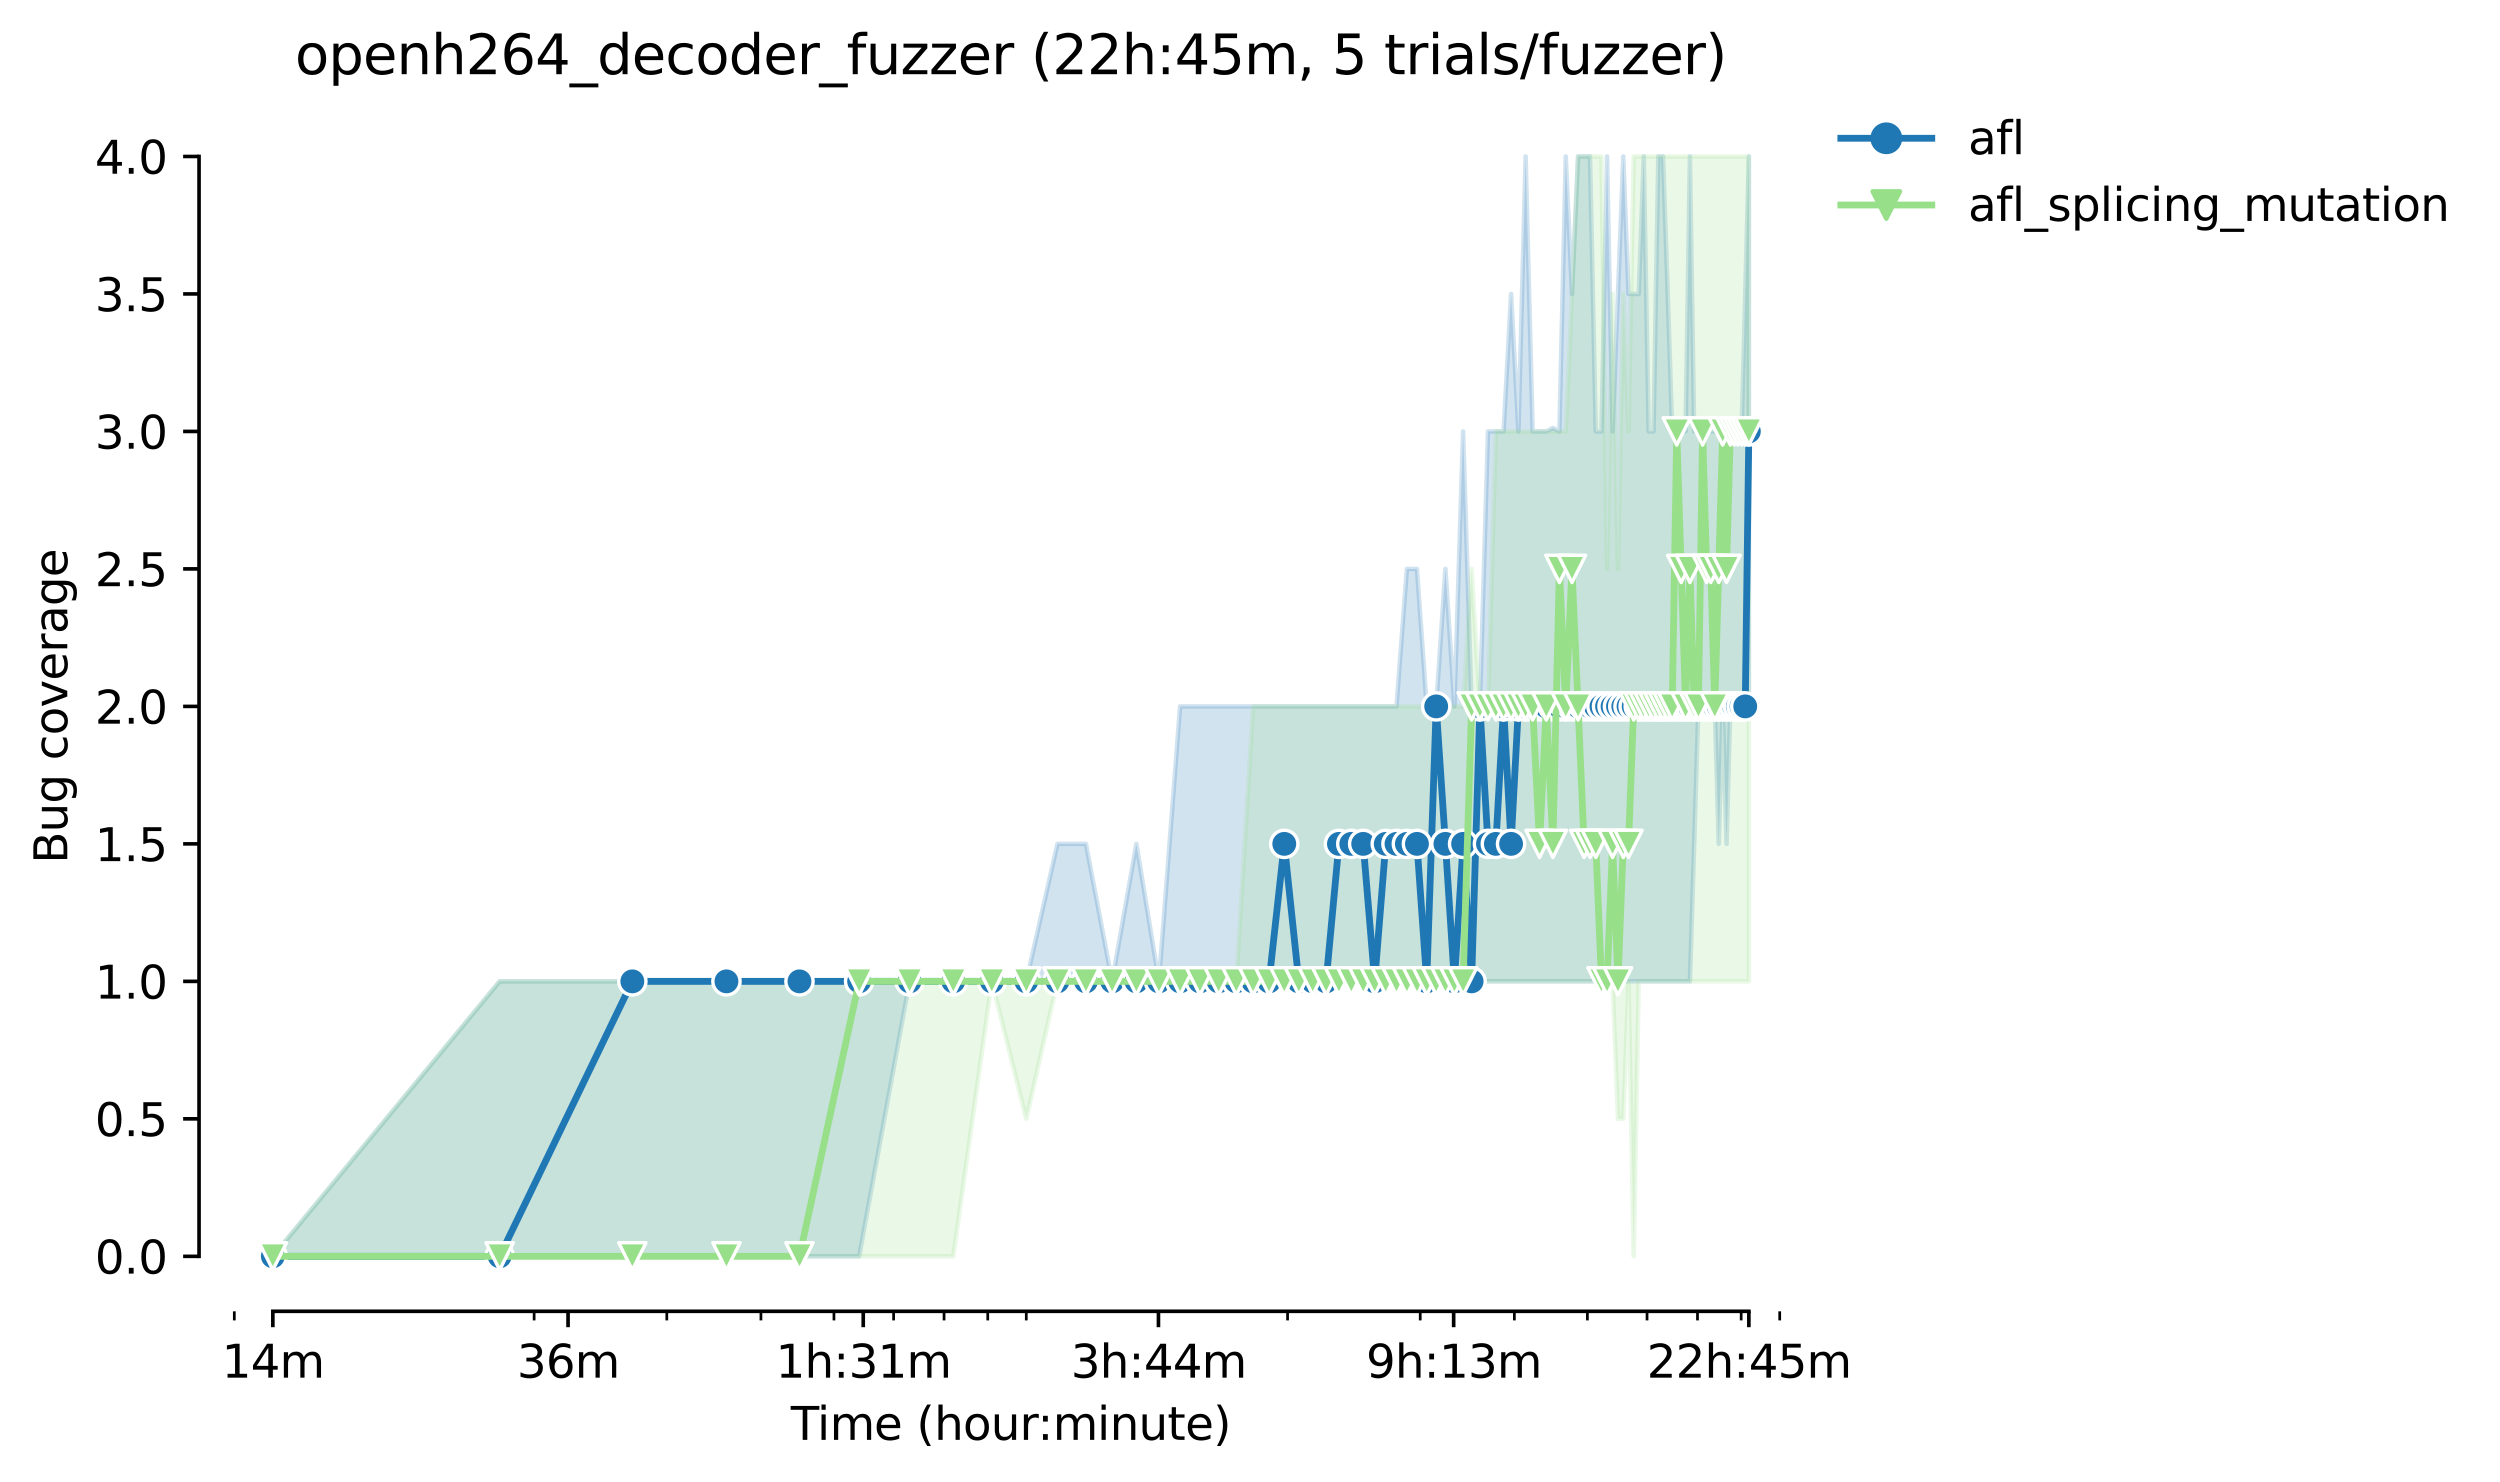 <?xml version="1.0" encoding="utf-8" standalone="no"?>
<!DOCTYPE svg PUBLIC "-//W3C//DTD SVG 1.1//EN"
  "http://www.w3.org/Graphics/SVG/1.1/DTD/svg11.dtd">
<svg height="325.986pt" version="1.1" viewBox="0 0 549.886 325.986" width="549.886pt" xmlns="http://www.w3.org/2000/svg" xmlns:xlink="http://www.w3.org/1999/xlink">
 <defs>
  <style type="text/css">*{stroke-linecap:butt;stroke-linejoin:round;}</style>
 </defs>
 <g id="figure_1">
  <g id="patch_1">
   <path d="M 0 325.986 
L 549.886 325.986 
L 549.886 0 
L 0 0 
z
" style="fill:#ffffff;"/>
  </g>
  <g id="axes_1">
   <g id="patch_2">
    <path d="M 43.781 288.43 
L 400.901 288.43 
L 400.901 22.318 
L 43.781 22.318 
z
" style="fill:#ffffff;"/>
   </g>
   <g id="PolyCollection_1">
    <defs>
     <path d="M 60.014 -49.652 
L 60.014 -49.652 
L 109.901 -49.652 
L 139.083 -49.652 
L 159.788 -49.652 
L 175.848 -49.652 
L 188.97 -49.652 
L 200.065 -110.132 
L 209.675 -110.132 
L 218.152 -110.132 
L 225.735 -110.132 
L 232.595 -110.132 
L 238.857 -110.132 
L 244.618 -110.132 
L 249.952 -110.132 
L 254.917 -110.132 
L 259.562 -110.132 
L 263.925 -110.132 
L 268.039 -110.132 
L 271.93 -110.132 
L 275.622 -110.132 
L 279.134 -110.132 
L 282.482 -110.132 
L 285.681 -110.132 
L 288.744 -110.132 
L 291.682 -110.132 
L 294.505 -110.132 
L 297.221 -110.132 
L 299.839 -110.132 
L 302.364 -110.132 
L 304.804 -110.132 
L 307.164 -110.132 
L 309.449 -110.132 
L 311.664 -110.132 
L 313.812 -110.132 
L 315.899 -110.132 
L 317.926 -110.132 
L 319.898 -110.132 
L 321.817 -110.132 
L 323.687 -110.132 
L 325.509 -110.132 
L 327.286 -110.132 
L 329.021 -110.132 
L 330.714 -110.132 
L 332.369 -110.132 
L 333.986 -110.132 
L 335.568 -110.132 
L 337.116 -110.132 
L 338.631 -110.132 
L 340.115 -110.132 
L 341.569 -110.132 
L 342.994 -110.132 
L 344.392 -110.132 
L 345.763 -110.132 
L 347.108 -110.132 
L 348.429 -110.132 
L 349.726 -110.132 
L 351 -110.132 
L 352.251 -110.132 
L 353.482 -110.132 
L 354.691 -110.132 
L 355.881 -110.132 
L 357.051 -110.132 
L 358.203 -110.132 
L 359.336 -110.132 
L 360.452 -110.132 
L 361.551 -110.132 
L 362.633 -110.132 
L 363.699 -110.132 
L 364.75 -110.132 
L 365.786 -110.132 
L 366.807 -110.132 
L 367.813 -110.132 
L 368.806 -110.132 
L 369.785 -110.132 
L 370.751 -110.132 
L 371.705 -110.132 
L 372.645 -140.372 
L 373.574 -170.612 
L 374.491 -170.612 
L 375.396 -170.612 
L 376.29 -170.612 
L 377.173 -170.612 
L 378.046 -140.372 
L 378.908 -170.612 
L 379.759 -140.372 
L 380.601 -170.612 
L 381.433 -170.612 
L 382.256 -170.612 
L 383.069 -170.612 
L 383.873 -170.612 
L 384.669 -170.612 
L 384.669 -291.572 
L 384.669 -291.572 
L 383.873 -261.332 
L 383.069 -231.092 
L 382.256 -231.092 
L 381.433 -231.092 
L 380.601 -231.092 
L 379.759 -231.092 
L 378.908 -231.092 
L 378.046 -231.092 
L 377.173 -231.092 
L 376.29 -231.092 
L 375.396 -231.092 
L 374.491 -231.092 
L 373.574 -231.092 
L 372.645 -231.092 
L 371.705 -291.572 
L 370.751 -231.092 
L 369.785 -231.092 
L 368.806 -231.092 
L 367.813 -231.092 
L 366.807 -262.088 
L 365.786 -291.572 
L 364.75 -291.572 
L 363.699 -231.092 
L 362.633 -231.092 
L 361.551 -291.572 
L 360.452 -261.332 
L 359.336 -261.332 
L 358.203 -261.332 
L 357.051 -291.572 
L 355.881 -261.332 
L 354.691 -231.092 
L 353.482 -291.572 
L 352.251 -231.092 
L 351 -231.092 
L 349.726 -291.572 
L 348.429 -291.572 
L 347.108 -291.572 
L 345.763 -261.332 
L 344.392 -291.572 
L 342.994 -231.092 
L 341.569 -231.848 
L 340.115 -231.092 
L 338.631 -231.092 
L 337.116 -231.092 
L 335.568 -291.572 
L 333.986 -231.092 
L 332.369 -261.332 
L 330.714 -231.092 
L 329.021 -231.092 
L 327.286 -231.092 
L 325.509 -170.612 
L 323.687 -170.612 
L 321.817 -231.092 
L 319.898 -170.612 
L 317.926 -200.852 
L 315.899 -170.612 
L 313.812 -170.612 
L 311.664 -200.852 
L 309.449 -200.852 
L 307.164 -170.612 
L 304.804 -170.612 
L 302.364 -170.612 
L 299.839 -170.612 
L 297.221 -170.612 
L 294.505 -170.612 
L 291.682 -170.612 
L 288.744 -170.612 
L 285.681 -170.612 
L 282.482 -170.612 
L 279.134 -170.612 
L 275.622 -170.612 
L 271.93 -170.612 
L 268.039 -170.612 
L 263.925 -170.612 
L 259.562 -170.612 
L 254.917 -110.132 
L 249.952 -140.372 
L 244.618 -110.132 
L 238.857 -140.372 
L 232.595 -140.372 
L 225.735 -110.132 
L 218.152 -110.132 
L 209.675 -110.132 
L 200.065 -110.132 
L 188.97 -110.132 
L 175.848 -110.132 
L 159.788 -110.132 
L 139.083 -110.132 
L 109.901 -110.132 
L 60.014 -49.652 
z
" id="m54d1de779c" style="stroke:#1f77b4;stroke-opacity:0.2;"/>
    </defs>
    <g clip-path="url(#pb6cf9c33ca)">
     <use style="fill:#1f77b4;fill-opacity:0.2;stroke:#1f77b4;stroke-opacity:0.2;" x="0" xlink:href="#m54d1de779c" y="325.986"/>
    </g>
   </g>
   <g id="PolyCollection_2">
    <defs>
     <path d="M 60.014 -49.652 
L 60.014 -49.652 
L 109.901 -49.652 
L 139.083 -49.652 
L 159.788 -49.652 
L 175.848 -49.652 
L 188.97 -49.652 
L 200.065 -49.652 
L 209.675 -49.652 
L 218.152 -110.132 
L 225.735 -79.892 
L 232.595 -110.132 
L 238.857 -110.132 
L 244.618 -110.132 
L 249.952 -110.132 
L 254.917 -110.132 
L 259.562 -110.132 
L 263.925 -110.132 
L 268.039 -110.132 
L 271.93 -110.132 
L 275.622 -110.132 
L 279.134 -110.132 
L 282.482 -110.132 
L 285.681 -110.132 
L 288.744 -110.132 
L 291.682 -110.132 
L 294.505 -110.132 
L 297.221 -110.132 
L 299.839 -110.132 
L 302.364 -110.132 
L 304.804 -110.132 
L 307.164 -110.132 
L 309.449 -110.132 
L 311.664 -110.132 
L 313.812 -110.132 
L 315.899 -110.132 
L 317.926 -110.132 
L 319.898 -110.132 
L 321.817 -110.132 
L 323.687 -110.132 
L 325.509 -110.132 
L 327.286 -110.132 
L 329.021 -110.132 
L 330.714 -110.132 
L 332.369 -110.132 
L 333.986 -110.132 
L 335.568 -110.132 
L 337.116 -110.132 
L 338.631 -110.132 
L 340.115 -110.132 
L 341.569 -110.132 
L 342.994 -110.132 
L 344.392 -110.132 
L 345.763 -110.132 
L 347.108 -110.132 
L 348.429 -110.132 
L 349.726 -110.132 
L 351 -110.132 
L 352.251 -110.132 
L 353.482 -110.132 
L 354.691 -110.132 
L 355.881 -79.892 
L 357.051 -79.892 
L 358.203 -110.132 
L 359.336 -49.652 
L 360.452 -110.132 
L 361.551 -110.132 
L 362.633 -110.132 
L 363.699 -110.132 
L 364.75 -110.132 
L 365.786 -110.132 
L 366.807 -110.132 
L 367.813 -110.132 
L 368.806 -110.132 
L 369.785 -110.132 
L 370.751 -110.132 
L 371.705 -110.132 
L 372.645 -110.132 
L 373.574 -110.132 
L 374.491 -110.132 
L 375.396 -110.132 
L 376.29 -110.132 
L 377.173 -110.132 
L 378.046 -110.132 
L 378.908 -110.132 
L 379.759 -110.132 
L 380.601 -110.132 
L 381.433 -110.132 
L 382.256 -110.132 
L 383.069 -110.132 
L 383.873 -110.132 
L 384.669 -110.132 
L 384.669 -291.572 
L 384.669 -291.572 
L 383.873 -291.572 
L 383.069 -291.572 
L 382.256 -291.572 
L 381.433 -291.572 
L 380.601 -291.572 
L 379.759 -291.572 
L 378.908 -291.572 
L 378.046 -291.572 
L 377.173 -291.572 
L 376.29 -291.572 
L 375.396 -291.572 
L 374.491 -291.572 
L 373.574 -291.572 
L 372.645 -291.572 
L 371.705 -291.572 
L 370.751 -291.572 
L 369.785 -291.572 
L 368.806 -291.572 
L 367.813 -291.572 
L 366.807 -291.572 
L 365.786 -291.572 
L 364.75 -291.572 
L 363.699 -291.572 
L 362.633 -291.572 
L 361.551 -291.572 
L 360.452 -291.572 
L 359.336 -291.572 
L 358.203 -231.092 
L 357.051 -261.332 
L 355.881 -200.852 
L 354.691 -261.332 
L 353.482 -200.852 
L 352.251 -291.572 
L 351 -291.572 
L 349.726 -291.572 
L 348.429 -291.572 
L 347.108 -291.572 
L 345.763 -261.332 
L 344.392 -231.092 
L 342.994 -231.092 
L 341.569 -231.092 
L 340.115 -231.092 
L 338.631 -231.092 
L 337.116 -231.092 
L 335.568 -231.092 
L 333.986 -231.092 
L 332.369 -231.092 
L 330.714 -231.092 
L 329.021 -231.092 
L 327.286 -170.612 
L 325.509 -170.612 
L 323.687 -200.852 
L 321.817 -170.612 
L 319.898 -170.612 
L 317.926 -170.612 
L 315.899 -170.612 
L 313.812 -170.612 
L 311.664 -170.612 
L 309.449 -170.612 
L 307.164 -170.612 
L 304.804 -170.612 
L 302.364 -170.612 
L 299.839 -170.612 
L 297.221 -170.612 
L 294.505 -170.612 
L 291.682 -170.612 
L 288.744 -170.612 
L 285.681 -170.612 
L 282.482 -170.612 
L 279.134 -170.612 
L 275.622 -170.612 
L 271.93 -110.132 
L 268.039 -110.132 
L 263.925 -110.132 
L 259.562 -110.132 
L 254.917 -110.132 
L 249.952 -110.132 
L 244.618 -110.132 
L 238.857 -110.132 
L 232.595 -110.132 
L 225.735 -110.132 
L 218.152 -110.132 
L 209.675 -110.132 
L 200.065 -110.132 
L 188.97 -110.132 
L 175.848 -110.132 
L 159.788 -110.132 
L 139.083 -110.132 
L 109.901 -110.132 
L 60.014 -49.652 
z
" id="m8c3f856155" style="stroke:#98df8a;stroke-opacity:0.2;"/>
    </defs>
    <g clip-path="url(#pb6cf9c33ca)">
     <use style="fill:#98df8a;fill-opacity:0.2;stroke:#98df8a;stroke-opacity:0.2;" x="0" xlink:href="#m8c3f856155" y="325.986"/>
    </g>
   </g>
   <g id="matplotlib.axis_1">
    <g id="xtick_1">
     <g id="line2d_1">
      <defs>
       <path d="M 0 0 
L 0 3.5 
" id="m070c049792" style="stroke:#000000;stroke-width:0.8;"/>
      </defs>
      <g>
       <use style="stroke:#000000;stroke-width:0.8;" x="60.014" xlink:href="#m070c049792" y="288.43"/>
      </g>
     </g>
     <g id="text_1">
      <!-- 14m -->
      <g transform="translate(48.781 303.029)scale(0.1 -0.1)">
       <defs>
        <path d="M 794 531 
L 1825 531 
L 1825 4091 
L 703 3866 
L 703 4441 
L 1819 4666 
L 2450 4666 
L 2450 531 
L 3481 531 
L 3481 0 
L 794 0 
L 794 531 
z
" id="DejaVuSans-31" transform="scale(0.016)"/>
        <path d="M 2419 4116 
L 825 1625 
L 2419 1625 
L 2419 4116 
z
M 2253 4666 
L 3047 4666 
L 3047 1625 
L 3713 1625 
L 3713 1100 
L 3047 1100 
L 3047 0 
L 2419 0 
L 2419 1100 
L 313 1100 
L 313 1709 
L 2253 4666 
z
" id="DejaVuSans-34" transform="scale(0.016)"/>
        <path d="M 3328 2828 
Q 3544 3216 3844 3400 
Q 4144 3584 4550 3584 
Q 5097 3584 5394 3201 
Q 5691 2819 5691 2113 
L 5691 0 
L 5113 0 
L 5113 2094 
Q 5113 2597 4934 2840 
Q 4756 3084 4391 3084 
Q 3944 3084 3684 2787 
Q 3425 2491 3425 1978 
L 3425 0 
L 2847 0 
L 2847 2094 
Q 2847 2600 2669 2842 
Q 2491 3084 2119 3084 
Q 1678 3084 1418 2786 
Q 1159 2488 1159 1978 
L 1159 0 
L 581 0 
L 581 3500 
L 1159 3500 
L 1159 2956 
Q 1356 3278 1631 3431 
Q 1906 3584 2284 3584 
Q 2666 3584 2933 3390 
Q 3200 3197 3328 2828 
z
" id="DejaVuSans-6d" transform="scale(0.016)"/>
       </defs>
       <use xlink:href="#DejaVuSans-31"/>
       <use x="63.623" xlink:href="#DejaVuSans-34"/>
       <use x="127.246" xlink:href="#DejaVuSans-6d"/>
      </g>
     </g>
    </g>
    <g id="xtick_2">
     <g id="line2d_2">
      <g>
       <use style="stroke:#000000;stroke-width:0.8;" x="124.945" xlink:href="#m070c049792" y="288.43"/>
      </g>
     </g>
     <g id="text_2">
      <!-- 36m -->
      <g transform="translate(113.712 303.029)scale(0.1 -0.1)">
       <defs>
        <path d="M 2597 2516 
Q 3050 2419 3304 2112 
Q 3559 1806 3559 1356 
Q 3559 666 3084 287 
Q 2609 -91 1734 -91 
Q 1441 -91 1130 -33 
Q 819 25 488 141 
L 488 750 
Q 750 597 1062 519 
Q 1375 441 1716 441 
Q 2309 441 2620 675 
Q 2931 909 2931 1356 
Q 2931 1769 2642 2001 
Q 2353 2234 1838 2234 
L 1294 2234 
L 1294 2753 
L 1863 2753 
Q 2328 2753 2575 2939 
Q 2822 3125 2822 3475 
Q 2822 3834 2567 4026 
Q 2313 4219 1838 4219 
Q 1578 4219 1281 4162 
Q 984 4106 628 3988 
L 628 4550 
Q 988 4650 1302 4700 
Q 1616 4750 1894 4750 
Q 2613 4750 3031 4423 
Q 3450 4097 3450 3541 
Q 3450 3153 3228 2886 
Q 3006 2619 2597 2516 
z
" id="DejaVuSans-33" transform="scale(0.016)"/>
        <path d="M 2113 2584 
Q 1688 2584 1439 2293 
Q 1191 2003 1191 1497 
Q 1191 994 1439 701 
Q 1688 409 2113 409 
Q 2538 409 2786 701 
Q 3034 994 3034 1497 
Q 3034 2003 2786 2293 
Q 2538 2584 2113 2584 
z
M 3366 4563 
L 3366 3988 
Q 3128 4100 2886 4159 
Q 2644 4219 2406 4219 
Q 1781 4219 1451 3797 
Q 1122 3375 1075 2522 
Q 1259 2794 1537 2939 
Q 1816 3084 2150 3084 
Q 2853 3084 3261 2657 
Q 3669 2231 3669 1497 
Q 3669 778 3244 343 
Q 2819 -91 2113 -91 
Q 1303 -91 875 529 
Q 447 1150 447 2328 
Q 447 3434 972 4092 
Q 1497 4750 2381 4750 
Q 2619 4750 2861 4703 
Q 3103 4656 3366 4563 
z
" id="DejaVuSans-36" transform="scale(0.016)"/>
       </defs>
       <use xlink:href="#DejaVuSans-33"/>
       <use x="63.623" xlink:href="#DejaVuSans-36"/>
       <use x="127.246" xlink:href="#DejaVuSans-6d"/>
      </g>
     </g>
    </g>
    <g id="xtick_3">
     <g id="line2d_3">
      <g>
       <use style="stroke:#000000;stroke-width:0.8;" x="189.876" xlink:href="#m070c049792" y="288.43"/>
      </g>
     </g>
     <g id="text_3">
      <!-- 1h:31m -->
      <g transform="translate(170.609 303.029)scale(0.1 -0.1)">
       <defs>
        <path d="M 3513 2113 
L 3513 0 
L 2938 0 
L 2938 2094 
Q 2938 2591 2744 2837 
Q 2550 3084 2163 3084 
Q 1697 3084 1428 2787 
Q 1159 2491 1159 1978 
L 1159 0 
L 581 0 
L 581 4863 
L 1159 4863 
L 1159 2956 
Q 1366 3272 1645 3428 
Q 1925 3584 2291 3584 
Q 2894 3584 3203 3211 
Q 3513 2838 3513 2113 
z
" id="DejaVuSans-68" transform="scale(0.016)"/>
        <path d="M 750 794 
L 1409 794 
L 1409 0 
L 750 0 
L 750 794 
z
M 750 3309 
L 1409 3309 
L 1409 2516 
L 750 2516 
L 750 3309 
z
" id="DejaVuSans-3a" transform="scale(0.016)"/>
       </defs>
       <use xlink:href="#DejaVuSans-31"/>
       <use x="63.623" xlink:href="#DejaVuSans-68"/>
       <use x="127.002" xlink:href="#DejaVuSans-3a"/>
       <use x="160.693" xlink:href="#DejaVuSans-33"/>
       <use x="224.316" xlink:href="#DejaVuSans-31"/>
       <use x="287.939" xlink:href="#DejaVuSans-6d"/>
      </g>
     </g>
    </g>
    <g id="xtick_4">
     <g id="line2d_4">
      <g>
       <use style="stroke:#000000;stroke-width:0.8;" x="254.807" xlink:href="#m070c049792" y="288.43"/>
      </g>
     </g>
     <g id="text_4">
      <!-- 3h:44m -->
      <g transform="translate(235.54 303.029)scale(0.1 -0.1)">
       <use xlink:href="#DejaVuSans-33"/>
       <use x="63.623" xlink:href="#DejaVuSans-68"/>
       <use x="127.002" xlink:href="#DejaVuSans-3a"/>
       <use x="160.693" xlink:href="#DejaVuSans-34"/>
       <use x="224.316" xlink:href="#DejaVuSans-34"/>
       <use x="287.939" xlink:href="#DejaVuSans-6d"/>
      </g>
     </g>
    </g>
    <g id="xtick_5">
     <g id="line2d_5">
      <g>
       <use style="stroke:#000000;stroke-width:0.8;" x="319.738" xlink:href="#m070c049792" y="288.43"/>
      </g>
     </g>
     <g id="text_5">
      <!-- 9h:13m -->
      <g transform="translate(300.471 303.029)scale(0.1 -0.1)">
       <defs>
        <path d="M 703 97 
L 703 672 
Q 941 559 1184 500 
Q 1428 441 1663 441 
Q 2288 441 2617 861 
Q 2947 1281 2994 2138 
Q 2813 1869 2534 1725 
Q 2256 1581 1919 1581 
Q 1219 1581 811 2004 
Q 403 2428 403 3163 
Q 403 3881 828 4315 
Q 1253 4750 1959 4750 
Q 2769 4750 3195 4129 
Q 3622 3509 3622 2328 
Q 3622 1225 3098 567 
Q 2575 -91 1691 -91 
Q 1453 -91 1209 -44 
Q 966 3 703 97 
z
M 1959 2075 
Q 2384 2075 2632 2365 
Q 2881 2656 2881 3163 
Q 2881 3666 2632 3958 
Q 2384 4250 1959 4250 
Q 1534 4250 1286 3958 
Q 1038 3666 1038 3163 
Q 1038 2656 1286 2365 
Q 1534 2075 1959 2075 
z
" id="DejaVuSans-39" transform="scale(0.016)"/>
       </defs>
       <use xlink:href="#DejaVuSans-39"/>
       <use x="63.623" xlink:href="#DejaVuSans-68"/>
       <use x="127.002" xlink:href="#DejaVuSans-3a"/>
       <use x="160.693" xlink:href="#DejaVuSans-31"/>
       <use x="224.316" xlink:href="#DejaVuSans-33"/>
       <use x="287.939" xlink:href="#DejaVuSans-6d"/>
      </g>
     </g>
    </g>
    <g id="xtick_6">
     <g id="line2d_6">
      <g>
       <use style="stroke:#000000;stroke-width:0.8;" x="384.669" xlink:href="#m070c049792" y="288.43"/>
      </g>
     </g>
     <g id="text_6">
      <!-- 22h:45m -->
      <g transform="translate(362.221 303.029)scale(0.1 -0.1)">
       <defs>
        <path d="M 1228 531 
L 3431 531 
L 3431 0 
L 469 0 
L 469 531 
Q 828 903 1448 1529 
Q 2069 2156 2228 2338 
Q 2531 2678 2651 2914 
Q 2772 3150 2772 3378 
Q 2772 3750 2511 3984 
Q 2250 4219 1831 4219 
Q 1534 4219 1204 4116 
Q 875 4013 500 3803 
L 500 4441 
Q 881 4594 1212 4672 
Q 1544 4750 1819 4750 
Q 2544 4750 2975 4387 
Q 3406 4025 3406 3419 
Q 3406 3131 3298 2873 
Q 3191 2616 2906 2266 
Q 2828 2175 2409 1742 
Q 1991 1309 1228 531 
z
" id="DejaVuSans-32" transform="scale(0.016)"/>
        <path d="M 691 4666 
L 3169 4666 
L 3169 4134 
L 1269 4134 
L 1269 2991 
Q 1406 3038 1543 3061 
Q 1681 3084 1819 3084 
Q 2600 3084 3056 2656 
Q 3513 2228 3513 1497 
Q 3513 744 3044 326 
Q 2575 -91 1722 -91 
Q 1428 -91 1123 -41 
Q 819 9 494 109 
L 494 744 
Q 775 591 1075 516 
Q 1375 441 1709 441 
Q 2250 441 2565 725 
Q 2881 1009 2881 1497 
Q 2881 1984 2565 2268 
Q 2250 2553 1709 2553 
Q 1456 2553 1204 2497 
Q 953 2441 691 2322 
L 691 4666 
z
" id="DejaVuSans-35" transform="scale(0.016)"/>
       </defs>
       <use xlink:href="#DejaVuSans-32"/>
       <use x="63.623" xlink:href="#DejaVuSans-32"/>
       <use x="127.246" xlink:href="#DejaVuSans-68"/>
       <use x="190.625" xlink:href="#DejaVuSans-3a"/>
       <use x="224.316" xlink:href="#DejaVuSans-34"/>
       <use x="287.939" xlink:href="#DejaVuSans-35"/>
       <use x="351.562" xlink:href="#DejaVuSans-6d"/>
      </g>
     </g>
    </g>
    <g id="xtick_7">
     <g id="line2d_7">
      <defs>
       <path d="M 0 0 
L 0 2 
" id="m4fe544079e" style="stroke:#000000;stroke-width:0.6;"/>
      </defs>
      <g>
       <use style="stroke:#000000;stroke-width:0.6;" x="51.537" xlink:href="#m4fe544079e" y="288.43"/>
      </g>
     </g>
    </g>
    <g id="xtick_8">
     <g id="line2d_8">
      <g>
       <use style="stroke:#000000;stroke-width:0.6;" x="117.484" xlink:href="#m4fe544079e" y="288.43"/>
      </g>
     </g>
    </g>
    <g id="xtick_9">
     <g id="line2d_9">
      <g>
       <use style="stroke:#000000;stroke-width:0.6;" x="146.666" xlink:href="#m4fe544079e" y="288.43"/>
      </g>
     </g>
    </g>
    <g id="xtick_10">
     <g id="line2d_10">
      <g>
       <use style="stroke:#000000;stroke-width:0.6;" x="167.371" xlink:href="#m4fe544079e" y="288.43"/>
      </g>
     </g>
    </g>
    <g id="xtick_11">
     <g id="line2d_11">
      <g>
       <use style="stroke:#000000;stroke-width:0.6;" x="183.431" xlink:href="#m4fe544079e" y="288.43"/>
      </g>
     </g>
    </g>
    <g id="xtick_12">
     <g id="line2d_12">
      <g>
       <use style="stroke:#000000;stroke-width:0.6;" x="196.553" xlink:href="#m4fe544079e" y="288.43"/>
      </g>
     </g>
    </g>
    <g id="xtick_13">
     <g id="line2d_13">
      <g>
       <use style="stroke:#000000;stroke-width:0.6;" x="207.648" xlink:href="#m4fe544079e" y="288.43"/>
      </g>
     </g>
    </g>
    <g id="xtick_14">
     <g id="line2d_14">
      <g>
       <use style="stroke:#000000;stroke-width:0.6;" x="217.258" xlink:href="#m4fe544079e" y="288.43"/>
      </g>
     </g>
    </g>
    <g id="xtick_15">
     <g id="line2d_15">
      <g>
       <use style="stroke:#000000;stroke-width:0.6;" x="225.735" xlink:href="#m4fe544079e" y="288.43"/>
      </g>
     </g>
    </g>
    <g id="xtick_16">
     <g id="line2d_16">
      <g>
       <use style="stroke:#000000;stroke-width:0.6;" x="283.205" xlink:href="#m4fe544079e" y="288.43"/>
      </g>
     </g>
    </g>
    <g id="xtick_17">
     <g id="line2d_17">
      <g>
       <use style="stroke:#000000;stroke-width:0.6;" x="312.387" xlink:href="#m4fe544079e" y="288.43"/>
      </g>
     </g>
    </g>
    <g id="xtick_18">
     <g id="line2d_18">
      <g>
       <use style="stroke:#000000;stroke-width:0.6;" x="333.092" xlink:href="#m4fe544079e" y="288.43"/>
      </g>
     </g>
    </g>
    <g id="xtick_19">
     <g id="line2d_19">
      <g>
       <use style="stroke:#000000;stroke-width:0.6;" x="349.152" xlink:href="#m4fe544079e" y="288.43"/>
      </g>
     </g>
    </g>
    <g id="xtick_20">
     <g id="line2d_20">
      <g>
       <use style="stroke:#000000;stroke-width:0.6;" x="362.274" xlink:href="#m4fe544079e" y="288.43"/>
      </g>
     </g>
    </g>
    <g id="xtick_21">
     <g id="line2d_21">
      <g>
       <use style="stroke:#000000;stroke-width:0.6;" x="373.369" xlink:href="#m4fe544079e" y="288.43"/>
      </g>
     </g>
    </g>
    <g id="xtick_22">
     <g id="line2d_22">
      <g>
       <use style="stroke:#000000;stroke-width:0.6;" x="382.979" xlink:href="#m4fe544079e" y="288.43"/>
      </g>
     </g>
    </g>
    <g id="xtick_23">
     <g id="line2d_23">
      <g>
       <use style="stroke:#000000;stroke-width:0.6;" x="391.456" xlink:href="#m4fe544079e" y="288.43"/>
      </g>
     </g>
    </g>
    <g id="text_7">
     <!-- Time (hour:minute) -->
     <g transform="translate(173.934 316.707)scale(0.1 -0.1)">
      <defs>
       <path d="M -19 4666 
L 3928 4666 
L 3928 4134 
L 2272 4134 
L 2272 0 
L 1638 0 
L 1638 4134 
L -19 4134 
L -19 4666 
z
" id="DejaVuSans-54" transform="scale(0.016)"/>
       <path d="M 603 3500 
L 1178 3500 
L 1178 0 
L 603 0 
L 603 3500 
z
M 603 4863 
L 1178 4863 
L 1178 4134 
L 603 4134 
L 603 4863 
z
" id="DejaVuSans-69" transform="scale(0.016)"/>
       <path d="M 3597 1894 
L 3597 1613 
L 953 1613 
Q 991 1019 1311 708 
Q 1631 397 2203 397 
Q 2534 397 2845 478 
Q 3156 559 3463 722 
L 3463 178 
Q 3153 47 2828 -22 
Q 2503 -91 2169 -91 
Q 1331 -91 842 396 
Q 353 884 353 1716 
Q 353 2575 817 3079 
Q 1281 3584 2069 3584 
Q 2775 3584 3186 3129 
Q 3597 2675 3597 1894 
z
M 3022 2063 
Q 3016 2534 2758 2815 
Q 2500 3097 2075 3097 
Q 1594 3097 1305 2825 
Q 1016 2553 972 2059 
L 3022 2063 
z
" id="DejaVuSans-65" transform="scale(0.016)"/>
       <path id="DejaVuSans-20" transform="scale(0.016)"/>
       <path d="M 1984 4856 
Q 1566 4138 1362 3434 
Q 1159 2731 1159 2009 
Q 1159 1288 1364 580 
Q 1569 -128 1984 -844 
L 1484 -844 
Q 1016 -109 783 600 
Q 550 1309 550 2009 
Q 550 2706 781 3412 
Q 1013 4119 1484 4856 
L 1984 4856 
z
" id="DejaVuSans-28" transform="scale(0.016)"/>
       <path d="M 1959 3097 
Q 1497 3097 1228 2736 
Q 959 2375 959 1747 
Q 959 1119 1226 758 
Q 1494 397 1959 397 
Q 2419 397 2687 759 
Q 2956 1122 2956 1747 
Q 2956 2369 2687 2733 
Q 2419 3097 1959 3097 
z
M 1959 3584 
Q 2709 3584 3137 3096 
Q 3566 2609 3566 1747 
Q 3566 888 3137 398 
Q 2709 -91 1959 -91 
Q 1206 -91 779 398 
Q 353 888 353 1747 
Q 353 2609 779 3096 
Q 1206 3584 1959 3584 
z
" id="DejaVuSans-6f" transform="scale(0.016)"/>
       <path d="M 544 1381 
L 544 3500 
L 1119 3500 
L 1119 1403 
Q 1119 906 1312 657 
Q 1506 409 1894 409 
Q 2359 409 2629 706 
Q 2900 1003 2900 1516 
L 2900 3500 
L 3475 3500 
L 3475 0 
L 2900 0 
L 2900 538 
Q 2691 219 2414 64 
Q 2138 -91 1772 -91 
Q 1169 -91 856 284 
Q 544 659 544 1381 
z
M 1991 3584 
L 1991 3584 
z
" id="DejaVuSans-75" transform="scale(0.016)"/>
       <path d="M 2631 2963 
Q 2534 3019 2420 3045 
Q 2306 3072 2169 3072 
Q 1681 3072 1420 2755 
Q 1159 2438 1159 1844 
L 1159 0 
L 581 0 
L 581 3500 
L 1159 3500 
L 1159 2956 
Q 1341 3275 1631 3429 
Q 1922 3584 2338 3584 
Q 2397 3584 2469 3576 
Q 2541 3569 2628 3553 
L 2631 2963 
z
" id="DejaVuSans-72" transform="scale(0.016)"/>
       <path d="M 3513 2113 
L 3513 0 
L 2938 0 
L 2938 2094 
Q 2938 2591 2744 2837 
Q 2550 3084 2163 3084 
Q 1697 3084 1428 2787 
Q 1159 2491 1159 1978 
L 1159 0 
L 581 0 
L 581 3500 
L 1159 3500 
L 1159 2956 
Q 1366 3272 1645 3428 
Q 1925 3584 2291 3584 
Q 2894 3584 3203 3211 
Q 3513 2838 3513 2113 
z
" id="DejaVuSans-6e" transform="scale(0.016)"/>
       <path d="M 1172 4494 
L 1172 3500 
L 2356 3500 
L 2356 3053 
L 1172 3053 
L 1172 1153 
Q 1172 725 1289 603 
Q 1406 481 1766 481 
L 2356 481 
L 2356 0 
L 1766 0 
Q 1100 0 847 248 
Q 594 497 594 1153 
L 594 3053 
L 172 3053 
L 172 3500 
L 594 3500 
L 594 4494 
L 1172 4494 
z
" id="DejaVuSans-74" transform="scale(0.016)"/>
       <path d="M 513 4856 
L 1013 4856 
Q 1481 4119 1714 3412 
Q 1947 2706 1947 2009 
Q 1947 1309 1714 600 
Q 1481 -109 1013 -844 
L 513 -844 
Q 928 -128 1133 580 
Q 1338 1288 1338 2009 
Q 1338 2731 1133 3434 
Q 928 4138 513 4856 
z
" id="DejaVuSans-29" transform="scale(0.016)"/>
      </defs>
      <use xlink:href="#DejaVuSans-54"/>
      <use x="57.959" xlink:href="#DejaVuSans-69"/>
      <use x="85.742" xlink:href="#DejaVuSans-6d"/>
      <use x="183.154" xlink:href="#DejaVuSans-65"/>
      <use x="244.678" xlink:href="#DejaVuSans-20"/>
      <use x="276.465" xlink:href="#DejaVuSans-28"/>
      <use x="315.479" xlink:href="#DejaVuSans-68"/>
      <use x="378.857" xlink:href="#DejaVuSans-6f"/>
      <use x="440.039" xlink:href="#DejaVuSans-75"/>
      <use x="503.418" xlink:href="#DejaVuSans-72"/>
      <use x="542.781" xlink:href="#DejaVuSans-3a"/>
      <use x="576.473" xlink:href="#DejaVuSans-6d"/>
      <use x="673.885" xlink:href="#DejaVuSans-69"/>
      <use x="701.668" xlink:href="#DejaVuSans-6e"/>
      <use x="765.047" xlink:href="#DejaVuSans-75"/>
      <use x="828.426" xlink:href="#DejaVuSans-74"/>
      <use x="867.635" xlink:href="#DejaVuSans-65"/>
      <use x="929.158" xlink:href="#DejaVuSans-29"/>
     </g>
    </g>
   </g>
   <g id="matplotlib.axis_2">
    <g id="ytick_1">
     <g id="line2d_24">
      <defs>
       <path d="M 0 0 
L -3.5 0 
" id="m074c453538" style="stroke:#000000;stroke-width:0.8;"/>
      </defs>
      <g>
       <use style="stroke:#000000;stroke-width:0.8;" x="43.781" xlink:href="#m074c453538" y="276.334"/>
      </g>
     </g>
     <g id="text_8">
      <!-- 0.0 -->
      <g transform="translate(20.878 280.133)scale(0.1 -0.1)">
       <defs>
        <path d="M 2034 4250 
Q 1547 4250 1301 3770 
Q 1056 3291 1056 2328 
Q 1056 1369 1301 889 
Q 1547 409 2034 409 
Q 2525 409 2770 889 
Q 3016 1369 3016 2328 
Q 3016 3291 2770 3770 
Q 2525 4250 2034 4250 
z
M 2034 4750 
Q 2819 4750 3233 4129 
Q 3647 3509 3647 2328 
Q 3647 1150 3233 529 
Q 2819 -91 2034 -91 
Q 1250 -91 836 529 
Q 422 1150 422 2328 
Q 422 3509 836 4129 
Q 1250 4750 2034 4750 
z
" id="DejaVuSans-30" transform="scale(0.016)"/>
        <path d="M 684 794 
L 1344 794 
L 1344 0 
L 684 0 
L 684 794 
z
" id="DejaVuSans-2e" transform="scale(0.016)"/>
       </defs>
       <use xlink:href="#DejaVuSans-30"/>
       <use x="63.623" xlink:href="#DejaVuSans-2e"/>
       <use x="95.41" xlink:href="#DejaVuSans-30"/>
      </g>
     </g>
    </g>
    <g id="ytick_2">
     <g id="line2d_25">
      <g>
       <use style="stroke:#000000;stroke-width:0.8;" x="43.781" xlink:href="#m074c453538" y="246.094"/>
      </g>
     </g>
     <g id="text_9">
      <!-- 0.5 -->
      <g transform="translate(20.878 249.893)scale(0.1 -0.1)">
       <use xlink:href="#DejaVuSans-30"/>
       <use x="63.623" xlink:href="#DejaVuSans-2e"/>
       <use x="95.41" xlink:href="#DejaVuSans-35"/>
      </g>
     </g>
    </g>
    <g id="ytick_3">
     <g id="line2d_26">
      <g>
       <use style="stroke:#000000;stroke-width:0.8;" x="43.781" xlink:href="#m074c453538" y="215.854"/>
      </g>
     </g>
     <g id="text_10">
      <!-- 1.0 -->
      <g transform="translate(20.878 219.653)scale(0.1 -0.1)">
       <use xlink:href="#DejaVuSans-31"/>
       <use x="63.623" xlink:href="#DejaVuSans-2e"/>
       <use x="95.41" xlink:href="#DejaVuSans-30"/>
      </g>
     </g>
    </g>
    <g id="ytick_4">
     <g id="line2d_27">
      <g>
       <use style="stroke:#000000;stroke-width:0.8;" x="43.781" xlink:href="#m074c453538" y="185.614"/>
      </g>
     </g>
     <g id="text_11">
      <!-- 1.5 -->
      <g transform="translate(20.878 189.413)scale(0.1 -0.1)">
       <use xlink:href="#DejaVuSans-31"/>
       <use x="63.623" xlink:href="#DejaVuSans-2e"/>
       <use x="95.41" xlink:href="#DejaVuSans-35"/>
      </g>
     </g>
    </g>
    <g id="ytick_5">
     <g id="line2d_28">
      <g>
       <use style="stroke:#000000;stroke-width:0.8;" x="43.781" xlink:href="#m074c453538" y="155.374"/>
      </g>
     </g>
     <g id="text_12">
      <!-- 2.0 -->
      <g transform="translate(20.878 159.173)scale(0.1 -0.1)">
       <use xlink:href="#DejaVuSans-32"/>
       <use x="63.623" xlink:href="#DejaVuSans-2e"/>
       <use x="95.41" xlink:href="#DejaVuSans-30"/>
      </g>
     </g>
    </g>
    <g id="ytick_6">
     <g id="line2d_29">
      <g>
       <use style="stroke:#000000;stroke-width:0.8;" x="43.781" xlink:href="#m074c453538" y="125.134"/>
      </g>
     </g>
     <g id="text_13">
      <!-- 2.5 -->
      <g transform="translate(20.878 128.933)scale(0.1 -0.1)">
       <use xlink:href="#DejaVuSans-32"/>
       <use x="63.623" xlink:href="#DejaVuSans-2e"/>
       <use x="95.41" xlink:href="#DejaVuSans-35"/>
      </g>
     </g>
    </g>
    <g id="ytick_7">
     <g id="line2d_30">
      <g>
       <use style="stroke:#000000;stroke-width:0.8;" x="43.781" xlink:href="#m074c453538" y="94.894"/>
      </g>
     </g>
     <g id="text_14">
      <!-- 3.0 -->
      <g transform="translate(20.878 98.693)scale(0.1 -0.1)">
       <use xlink:href="#DejaVuSans-33"/>
       <use x="63.623" xlink:href="#DejaVuSans-2e"/>
       <use x="95.41" xlink:href="#DejaVuSans-30"/>
      </g>
     </g>
    </g>
    <g id="ytick_8">
     <g id="line2d_31">
      <g>
       <use style="stroke:#000000;stroke-width:0.8;" x="43.781" xlink:href="#m074c453538" y="64.654"/>
      </g>
     </g>
     <g id="text_15">
      <!-- 3.5 -->
      <g transform="translate(20.878 68.453)scale(0.1 -0.1)">
       <use xlink:href="#DejaVuSans-33"/>
       <use x="63.623" xlink:href="#DejaVuSans-2e"/>
       <use x="95.41" xlink:href="#DejaVuSans-35"/>
      </g>
     </g>
    </g>
    <g id="ytick_9">
     <g id="line2d_32">
      <g>
       <use style="stroke:#000000;stroke-width:0.8;" x="43.781" xlink:href="#m074c453538" y="34.414"/>
      </g>
     </g>
     <g id="text_16">
      <!-- 4.0 -->
      <g transform="translate(20.878 38.213)scale(0.1 -0.1)">
       <use xlink:href="#DejaVuSans-34"/>
       <use x="63.623" xlink:href="#DejaVuSans-2e"/>
       <use x="95.41" xlink:href="#DejaVuSans-30"/>
      </g>
     </g>
    </g>
    <g id="text_17">
     <!-- Bug coverage -->
     <g transform="translate(14.798 189.951)rotate(-90)scale(0.1 -0.1)">
      <defs>
       <path d="M 1259 2228 
L 1259 519 
L 2272 519 
Q 2781 519 3026 730 
Q 3272 941 3272 1375 
Q 3272 1813 3026 2020 
Q 2781 2228 2272 2228 
L 1259 2228 
z
M 1259 4147 
L 1259 2741 
L 2194 2741 
Q 2656 2741 2882 2914 
Q 3109 3088 3109 3444 
Q 3109 3797 2882 3972 
Q 2656 4147 2194 4147 
L 1259 4147 
z
M 628 4666 
L 2241 4666 
Q 2963 4666 3353 4366 
Q 3744 4066 3744 3513 
Q 3744 3084 3544 2831 
Q 3344 2578 2956 2516 
Q 3422 2416 3680 2098 
Q 3938 1781 3938 1306 
Q 3938 681 3513 340 
Q 3088 0 2303 0 
L 628 0 
L 628 4666 
z
" id="DejaVuSans-42" transform="scale(0.016)"/>
       <path d="M 2906 1791 
Q 2906 2416 2648 2759 
Q 2391 3103 1925 3103 
Q 1463 3103 1205 2759 
Q 947 2416 947 1791 
Q 947 1169 1205 825 
Q 1463 481 1925 481 
Q 2391 481 2648 825 
Q 2906 1169 2906 1791 
z
M 3481 434 
Q 3481 -459 3084 -895 
Q 2688 -1331 1869 -1331 
Q 1566 -1331 1297 -1286 
Q 1028 -1241 775 -1147 
L 775 -588 
Q 1028 -725 1275 -790 
Q 1522 -856 1778 -856 
Q 2344 -856 2625 -561 
Q 2906 -266 2906 331 
L 2906 616 
Q 2728 306 2450 153 
Q 2172 0 1784 0 
Q 1141 0 747 490 
Q 353 981 353 1791 
Q 353 2603 747 3093 
Q 1141 3584 1784 3584 
Q 2172 3584 2450 3431 
Q 2728 3278 2906 2969 
L 2906 3500 
L 3481 3500 
L 3481 434 
z
" id="DejaVuSans-67" transform="scale(0.016)"/>
       <path d="M 3122 3366 
L 3122 2828 
Q 2878 2963 2633 3030 
Q 2388 3097 2138 3097 
Q 1578 3097 1268 2742 
Q 959 2388 959 1747 
Q 959 1106 1268 751 
Q 1578 397 2138 397 
Q 2388 397 2633 464 
Q 2878 531 3122 666 
L 3122 134 
Q 2881 22 2623 -34 
Q 2366 -91 2075 -91 
Q 1284 -91 818 406 
Q 353 903 353 1747 
Q 353 2603 823 3093 
Q 1294 3584 2113 3584 
Q 2378 3584 2631 3529 
Q 2884 3475 3122 3366 
z
" id="DejaVuSans-63" transform="scale(0.016)"/>
       <path d="M 191 3500 
L 800 3500 
L 1894 563 
L 2988 3500 
L 3597 3500 
L 2284 0 
L 1503 0 
L 191 3500 
z
" id="DejaVuSans-76" transform="scale(0.016)"/>
       <path d="M 2194 1759 
Q 1497 1759 1228 1600 
Q 959 1441 959 1056 
Q 959 750 1161 570 
Q 1363 391 1709 391 
Q 2188 391 2477 730 
Q 2766 1069 2766 1631 
L 2766 1759 
L 2194 1759 
z
M 3341 1997 
L 3341 0 
L 2766 0 
L 2766 531 
Q 2569 213 2275 61 
Q 1981 -91 1556 -91 
Q 1019 -91 701 211 
Q 384 513 384 1019 
Q 384 1609 779 1909 
Q 1175 2209 1959 2209 
L 2766 2209 
L 2766 2266 
Q 2766 2663 2505 2880 
Q 2244 3097 1772 3097 
Q 1472 3097 1187 3025 
Q 903 2953 641 2809 
L 641 3341 
Q 956 3463 1253 3523 
Q 1550 3584 1831 3584 
Q 2591 3584 2966 3190 
Q 3341 2797 3341 1997 
z
" id="DejaVuSans-61" transform="scale(0.016)"/>
      </defs>
      <use xlink:href="#DejaVuSans-42"/>
      <use x="68.604" xlink:href="#DejaVuSans-75"/>
      <use x="131.982" xlink:href="#DejaVuSans-67"/>
      <use x="195.459" xlink:href="#DejaVuSans-20"/>
      <use x="227.246" xlink:href="#DejaVuSans-63"/>
      <use x="282.227" xlink:href="#DejaVuSans-6f"/>
      <use x="343.408" xlink:href="#DejaVuSans-76"/>
      <use x="402.588" xlink:href="#DejaVuSans-65"/>
      <use x="464.111" xlink:href="#DejaVuSans-72"/>
      <use x="505.225" xlink:href="#DejaVuSans-61"/>
      <use x="566.504" xlink:href="#DejaVuSans-67"/>
      <use x="629.98" xlink:href="#DejaVuSans-65"/>
     </g>
    </g>
   </g>
   <g id="line2d_33">
    <path clip-path="url(#pb6cf9c33ca)" d="M 60.014 276.334 
L 109.901 276.334 
L 139.083 215.854 
L 159.788 215.854 
L 175.848 215.854 
L 188.97 215.854 
L 200.065 215.854 
L 209.675 215.854 
L 218.152 215.854 
L 225.735 215.854 
L 232.595 215.854 
L 238.857 215.854 
L 244.618 215.854 
L 249.952 215.854 
L 254.917 215.854 
L 259.562 215.854 
L 263.925 215.854 
L 268.039 215.854 
L 271.93 215.854 
L 275.622 215.854 
L 279.134 215.854 
L 282.482 185.614 
L 285.681 215.854 
L 288.744 215.854 
L 291.682 215.854 
L 294.505 185.614 
L 297.221 185.614 
L 299.839 185.614 
L 302.364 215.854 
L 304.804 185.614 
L 307.164 185.614 
L 309.449 185.614 
L 311.664 185.614 
L 313.812 215.854 
L 315.899 155.374 
L 317.926 185.614 
L 319.898 215.854 
L 321.817 185.614 
L 323.687 215.854 
L 325.509 155.374 
L 327.286 185.614 
L 329.021 185.614 
L 330.714 155.374 
L 332.369 185.614 
L 333.986 155.374 
L 335.568 155.374 
L 337.116 155.374 
L 338.631 155.374 
L 340.115 155.374 
L 341.569 155.374 
L 342.994 155.374 
L 344.392 155.374 
L 345.763 155.374 
L 347.108 155.374 
L 348.429 155.374 
L 349.726 155.374 
L 351 155.374 
L 352.251 155.374 
L 353.482 155.374 
L 354.691 155.374 
L 355.881 155.374 
L 357.051 155.374 
L 358.203 155.374 
L 359.336 155.374 
L 360.452 155.374 
L 361.551 155.374 
L 362.633 155.374 
L 363.699 155.374 
L 364.75 155.374 
L 365.786 155.374 
L 366.807 155.374 
L 367.813 155.374 
L 368.806 155.374 
L 369.785 155.374 
L 370.751 155.374 
L 371.705 155.374 
L 372.645 155.374 
L 373.574 155.374 
L 374.491 155.374 
L 375.396 155.374 
L 376.29 155.374 
L 377.173 155.374 
L 378.046 155.374 
L 378.908 155.374 
L 379.759 155.374 
L 380.601 155.374 
L 381.433 155.374 
L 382.256 155.374 
L 383.069 155.374 
L 383.873 155.374 
L 384.669 94.894 
" style="fill:none;stroke:#1f77b4;stroke-linecap:square;stroke-width:1.5;"/>
    <defs>
     <path d="M 0 3 
C 0.796 3 1.559 2.684 2.121 2.121 
C 2.684 1.559 3 0.796 3 0 
C 3 -0.796 2.684 -1.559 2.121 -2.121 
C 1.559 -2.684 0.796 -3 0 -3 
C -0.796 -3 -1.559 -2.684 -2.121 -2.121 
C -2.684 -1.559 -3 -0.796 -3 0 
C -3 0.796 -2.684 1.559 -2.121 2.121 
C -1.559 2.684 -0.796 3 0 3 
z
" id="m042c9d3770" style="stroke:#ffffff;stroke-width:0.75;"/>
    </defs>
    <g clip-path="url(#pb6cf9c33ca)">
     <use style="fill:#1f77b4;stroke:#ffffff;stroke-width:0.75;" x="60.014" xlink:href="#m042c9d3770" y="276.334"/>
     <use style="fill:#1f77b4;stroke:#ffffff;stroke-width:0.75;" x="109.901" xlink:href="#m042c9d3770" y="276.334"/>
     <use style="fill:#1f77b4;stroke:#ffffff;stroke-width:0.75;" x="139.083" xlink:href="#m042c9d3770" y="215.854"/>
     <use style="fill:#1f77b4;stroke:#ffffff;stroke-width:0.75;" x="159.788" xlink:href="#m042c9d3770" y="215.854"/>
     <use style="fill:#1f77b4;stroke:#ffffff;stroke-width:0.75;" x="175.848" xlink:href="#m042c9d3770" y="215.854"/>
     <use style="fill:#1f77b4;stroke:#ffffff;stroke-width:0.75;" x="188.97" xlink:href="#m042c9d3770" y="215.854"/>
     <use style="fill:#1f77b4;stroke:#ffffff;stroke-width:0.75;" x="200.065" xlink:href="#m042c9d3770" y="215.854"/>
     <use style="fill:#1f77b4;stroke:#ffffff;stroke-width:0.75;" x="209.675" xlink:href="#m042c9d3770" y="215.854"/>
     <use style="fill:#1f77b4;stroke:#ffffff;stroke-width:0.75;" x="218.152" xlink:href="#m042c9d3770" y="215.854"/>
     <use style="fill:#1f77b4;stroke:#ffffff;stroke-width:0.75;" x="225.735" xlink:href="#m042c9d3770" y="215.854"/>
     <use style="fill:#1f77b4;stroke:#ffffff;stroke-width:0.75;" x="232.595" xlink:href="#m042c9d3770" y="215.854"/>
     <use style="fill:#1f77b4;stroke:#ffffff;stroke-width:0.75;" x="238.857" xlink:href="#m042c9d3770" y="215.854"/>
     <use style="fill:#1f77b4;stroke:#ffffff;stroke-width:0.75;" x="244.618" xlink:href="#m042c9d3770" y="215.854"/>
     <use style="fill:#1f77b4;stroke:#ffffff;stroke-width:0.75;" x="249.952" xlink:href="#m042c9d3770" y="215.854"/>
     <use style="fill:#1f77b4;stroke:#ffffff;stroke-width:0.75;" x="254.917" xlink:href="#m042c9d3770" y="215.854"/>
     <use style="fill:#1f77b4;stroke:#ffffff;stroke-width:0.75;" x="259.562" xlink:href="#m042c9d3770" y="215.854"/>
     <use style="fill:#1f77b4;stroke:#ffffff;stroke-width:0.75;" x="263.925" xlink:href="#m042c9d3770" y="215.854"/>
     <use style="fill:#1f77b4;stroke:#ffffff;stroke-width:0.75;" x="268.039" xlink:href="#m042c9d3770" y="215.854"/>
     <use style="fill:#1f77b4;stroke:#ffffff;stroke-width:0.75;" x="271.93" xlink:href="#m042c9d3770" y="215.854"/>
     <use style="fill:#1f77b4;stroke:#ffffff;stroke-width:0.75;" x="275.622" xlink:href="#m042c9d3770" y="215.854"/>
     <use style="fill:#1f77b4;stroke:#ffffff;stroke-width:0.75;" x="279.134" xlink:href="#m042c9d3770" y="215.854"/>
     <use style="fill:#1f77b4;stroke:#ffffff;stroke-width:0.75;" x="282.482" xlink:href="#m042c9d3770" y="185.614"/>
     <use style="fill:#1f77b4;stroke:#ffffff;stroke-width:0.75;" x="285.681" xlink:href="#m042c9d3770" y="215.854"/>
     <use style="fill:#1f77b4;stroke:#ffffff;stroke-width:0.75;" x="288.744" xlink:href="#m042c9d3770" y="215.854"/>
     <use style="fill:#1f77b4;stroke:#ffffff;stroke-width:0.75;" x="291.682" xlink:href="#m042c9d3770" y="215.854"/>
     <use style="fill:#1f77b4;stroke:#ffffff;stroke-width:0.75;" x="294.505" xlink:href="#m042c9d3770" y="185.614"/>
     <use style="fill:#1f77b4;stroke:#ffffff;stroke-width:0.75;" x="297.221" xlink:href="#m042c9d3770" y="185.614"/>
     <use style="fill:#1f77b4;stroke:#ffffff;stroke-width:0.75;" x="299.839" xlink:href="#m042c9d3770" y="185.614"/>
     <use style="fill:#1f77b4;stroke:#ffffff;stroke-width:0.75;" x="302.364" xlink:href="#m042c9d3770" y="215.854"/>
     <use style="fill:#1f77b4;stroke:#ffffff;stroke-width:0.75;" x="304.804" xlink:href="#m042c9d3770" y="185.614"/>
     <use style="fill:#1f77b4;stroke:#ffffff;stroke-width:0.75;" x="307.164" xlink:href="#m042c9d3770" y="185.614"/>
     <use style="fill:#1f77b4;stroke:#ffffff;stroke-width:0.75;" x="309.449" xlink:href="#m042c9d3770" y="185.614"/>
     <use style="fill:#1f77b4;stroke:#ffffff;stroke-width:0.75;" x="311.664" xlink:href="#m042c9d3770" y="185.614"/>
     <use style="fill:#1f77b4;stroke:#ffffff;stroke-width:0.75;" x="313.812" xlink:href="#m042c9d3770" y="215.854"/>
     <use style="fill:#1f77b4;stroke:#ffffff;stroke-width:0.75;" x="315.899" xlink:href="#m042c9d3770" y="155.374"/>
     <use style="fill:#1f77b4;stroke:#ffffff;stroke-width:0.75;" x="317.926" xlink:href="#m042c9d3770" y="185.614"/>
     <use style="fill:#1f77b4;stroke:#ffffff;stroke-width:0.75;" x="319.898" xlink:href="#m042c9d3770" y="215.854"/>
     <use style="fill:#1f77b4;stroke:#ffffff;stroke-width:0.75;" x="321.817" xlink:href="#m042c9d3770" y="185.614"/>
     <use style="fill:#1f77b4;stroke:#ffffff;stroke-width:0.75;" x="323.687" xlink:href="#m042c9d3770" y="215.854"/>
     <use style="fill:#1f77b4;stroke:#ffffff;stroke-width:0.75;" x="325.509" xlink:href="#m042c9d3770" y="155.374"/>
     <use style="fill:#1f77b4;stroke:#ffffff;stroke-width:0.75;" x="327.286" xlink:href="#m042c9d3770" y="185.614"/>
     <use style="fill:#1f77b4;stroke:#ffffff;stroke-width:0.75;" x="329.021" xlink:href="#m042c9d3770" y="185.614"/>
     <use style="fill:#1f77b4;stroke:#ffffff;stroke-width:0.75;" x="330.714" xlink:href="#m042c9d3770" y="155.374"/>
     <use style="fill:#1f77b4;stroke:#ffffff;stroke-width:0.75;" x="332.369" xlink:href="#m042c9d3770" y="185.614"/>
     <use style="fill:#1f77b4;stroke:#ffffff;stroke-width:0.75;" x="333.986" xlink:href="#m042c9d3770" y="155.374"/>
     <use style="fill:#1f77b4;stroke:#ffffff;stroke-width:0.75;" x="335.568" xlink:href="#m042c9d3770" y="155.374"/>
     <use style="fill:#1f77b4;stroke:#ffffff;stroke-width:0.75;" x="337.116" xlink:href="#m042c9d3770" y="155.374"/>
     <use style="fill:#1f77b4;stroke:#ffffff;stroke-width:0.75;" x="338.631" xlink:href="#m042c9d3770" y="155.374"/>
     <use style="fill:#1f77b4;stroke:#ffffff;stroke-width:0.75;" x="340.115" xlink:href="#m042c9d3770" y="155.374"/>
     <use style="fill:#1f77b4;stroke:#ffffff;stroke-width:0.75;" x="341.569" xlink:href="#m042c9d3770" y="155.374"/>
     <use style="fill:#1f77b4;stroke:#ffffff;stroke-width:0.75;" x="342.994" xlink:href="#m042c9d3770" y="155.374"/>
     <use style="fill:#1f77b4;stroke:#ffffff;stroke-width:0.75;" x="344.392" xlink:href="#m042c9d3770" y="155.374"/>
     <use style="fill:#1f77b4;stroke:#ffffff;stroke-width:0.75;" x="345.763" xlink:href="#m042c9d3770" y="155.374"/>
     <use style="fill:#1f77b4;stroke:#ffffff;stroke-width:0.75;" x="347.108" xlink:href="#m042c9d3770" y="155.374"/>
     <use style="fill:#1f77b4;stroke:#ffffff;stroke-width:0.75;" x="348.429" xlink:href="#m042c9d3770" y="155.374"/>
     <use style="fill:#1f77b4;stroke:#ffffff;stroke-width:0.75;" x="349.726" xlink:href="#m042c9d3770" y="155.374"/>
     <use style="fill:#1f77b4;stroke:#ffffff;stroke-width:0.75;" x="351" xlink:href="#m042c9d3770" y="155.374"/>
     <use style="fill:#1f77b4;stroke:#ffffff;stroke-width:0.75;" x="352.251" xlink:href="#m042c9d3770" y="155.374"/>
     <use style="fill:#1f77b4;stroke:#ffffff;stroke-width:0.75;" x="353.482" xlink:href="#m042c9d3770" y="155.374"/>
     <use style="fill:#1f77b4;stroke:#ffffff;stroke-width:0.75;" x="354.691" xlink:href="#m042c9d3770" y="155.374"/>
     <use style="fill:#1f77b4;stroke:#ffffff;stroke-width:0.75;" x="355.881" xlink:href="#m042c9d3770" y="155.374"/>
     <use style="fill:#1f77b4;stroke:#ffffff;stroke-width:0.75;" x="357.051" xlink:href="#m042c9d3770" y="155.374"/>
     <use style="fill:#1f77b4;stroke:#ffffff;stroke-width:0.75;" x="358.203" xlink:href="#m042c9d3770" y="155.374"/>
     <use style="fill:#1f77b4;stroke:#ffffff;stroke-width:0.75;" x="359.336" xlink:href="#m042c9d3770" y="155.374"/>
     <use style="fill:#1f77b4;stroke:#ffffff;stroke-width:0.75;" x="360.452" xlink:href="#m042c9d3770" y="155.374"/>
     <use style="fill:#1f77b4;stroke:#ffffff;stroke-width:0.75;" x="361.551" xlink:href="#m042c9d3770" y="155.374"/>
     <use style="fill:#1f77b4;stroke:#ffffff;stroke-width:0.75;" x="362.633" xlink:href="#m042c9d3770" y="155.374"/>
     <use style="fill:#1f77b4;stroke:#ffffff;stroke-width:0.75;" x="363.699" xlink:href="#m042c9d3770" y="155.374"/>
     <use style="fill:#1f77b4;stroke:#ffffff;stroke-width:0.75;" x="364.75" xlink:href="#m042c9d3770" y="155.374"/>
     <use style="fill:#1f77b4;stroke:#ffffff;stroke-width:0.75;" x="365.786" xlink:href="#m042c9d3770" y="155.374"/>
     <use style="fill:#1f77b4;stroke:#ffffff;stroke-width:0.75;" x="366.807" xlink:href="#m042c9d3770" y="155.374"/>
     <use style="fill:#1f77b4;stroke:#ffffff;stroke-width:0.75;" x="367.813" xlink:href="#m042c9d3770" y="155.374"/>
     <use style="fill:#1f77b4;stroke:#ffffff;stroke-width:0.75;" x="368.806" xlink:href="#m042c9d3770" y="155.374"/>
     <use style="fill:#1f77b4;stroke:#ffffff;stroke-width:0.75;" x="369.785" xlink:href="#m042c9d3770" y="155.374"/>
     <use style="fill:#1f77b4;stroke:#ffffff;stroke-width:0.75;" x="370.751" xlink:href="#m042c9d3770" y="155.374"/>
     <use style="fill:#1f77b4;stroke:#ffffff;stroke-width:0.75;" x="371.705" xlink:href="#m042c9d3770" y="155.374"/>
     <use style="fill:#1f77b4;stroke:#ffffff;stroke-width:0.75;" x="372.645" xlink:href="#m042c9d3770" y="155.374"/>
     <use style="fill:#1f77b4;stroke:#ffffff;stroke-width:0.75;" x="373.574" xlink:href="#m042c9d3770" y="155.374"/>
     <use style="fill:#1f77b4;stroke:#ffffff;stroke-width:0.75;" x="374.491" xlink:href="#m042c9d3770" y="155.374"/>
     <use style="fill:#1f77b4;stroke:#ffffff;stroke-width:0.75;" x="375.396" xlink:href="#m042c9d3770" y="155.374"/>
     <use style="fill:#1f77b4;stroke:#ffffff;stroke-width:0.75;" x="376.29" xlink:href="#m042c9d3770" y="155.374"/>
     <use style="fill:#1f77b4;stroke:#ffffff;stroke-width:0.75;" x="377.173" xlink:href="#m042c9d3770" y="155.374"/>
     <use style="fill:#1f77b4;stroke:#ffffff;stroke-width:0.75;" x="378.046" xlink:href="#m042c9d3770" y="155.374"/>
     <use style="fill:#1f77b4;stroke:#ffffff;stroke-width:0.75;" x="378.908" xlink:href="#m042c9d3770" y="155.374"/>
     <use style="fill:#1f77b4;stroke:#ffffff;stroke-width:0.75;" x="379.759" xlink:href="#m042c9d3770" y="155.374"/>
     <use style="fill:#1f77b4;stroke:#ffffff;stroke-width:0.75;" x="380.601" xlink:href="#m042c9d3770" y="155.374"/>
     <use style="fill:#1f77b4;stroke:#ffffff;stroke-width:0.75;" x="381.433" xlink:href="#m042c9d3770" y="155.374"/>
     <use style="fill:#1f77b4;stroke:#ffffff;stroke-width:0.75;" x="382.256" xlink:href="#m042c9d3770" y="155.374"/>
     <use style="fill:#1f77b4;stroke:#ffffff;stroke-width:0.75;" x="383.069" xlink:href="#m042c9d3770" y="155.374"/>
     <use style="fill:#1f77b4;stroke:#ffffff;stroke-width:0.75;" x="383.873" xlink:href="#m042c9d3770" y="155.374"/>
     <use style="fill:#1f77b4;stroke:#ffffff;stroke-width:0.75;" x="384.669" xlink:href="#m042c9d3770" y="94.894"/>
    </g>
   </g>
   <g id="line2d_34">
    <path clip-path="url(#pb6cf9c33ca)" d="M 60.014 276.334 
L 109.901 276.334 
L 139.083 276.334 
L 159.788 276.334 
L 175.848 276.334 
L 188.97 215.854 
L 200.065 215.854 
L 209.675 215.854 
L 218.152 215.854 
L 225.735 215.854 
L 232.595 215.854 
L 238.857 215.854 
L 244.618 215.854 
L 249.952 215.854 
L 254.917 215.854 
L 259.562 215.854 
L 263.925 215.854 
L 268.039 215.854 
L 271.93 215.854 
L 275.622 215.854 
L 279.134 215.854 
L 282.482 215.854 
L 285.681 215.854 
L 288.744 215.854 
L 291.682 215.854 
L 294.505 215.854 
L 297.221 215.854 
L 299.839 215.854 
L 302.364 215.854 
L 304.804 215.854 
L 307.164 215.854 
L 309.449 215.854 
L 311.664 215.854 
L 313.812 215.854 
L 315.899 215.854 
L 317.926 215.854 
L 319.898 215.854 
L 321.817 215.854 
L 323.687 155.374 
L 325.509 155.374 
L 327.286 155.374 
L 329.021 155.374 
L 330.714 155.374 
L 332.369 155.374 
L 333.986 155.374 
L 335.568 155.374 
L 337.116 155.374 
L 338.631 185.614 
L 340.115 155.374 
L 341.569 185.614 
L 342.994 125.134 
L 344.392 155.374 
L 345.763 125.134 
L 347.108 155.374 
L 348.429 185.614 
L 349.726 185.614 
L 351 185.614 
L 352.251 215.854 
L 353.482 215.854 
L 354.691 185.614 
L 355.881 215.854 
L 357.051 185.614 
L 358.203 185.614 
L 359.336 155.374 
L 360.452 155.374 
L 361.551 155.374 
L 362.633 155.374 
L 363.699 155.374 
L 364.75 155.374 
L 365.786 155.374 
L 366.807 155.374 
L 367.813 155.374 
L 368.806 94.894 
L 369.785 125.134 
L 370.751 155.374 
L 371.705 125.134 
L 372.645 155.374 
L 373.574 155.374 
L 374.491 94.894 
L 375.396 125.134 
L 376.29 125.134 
L 377.173 155.374 
L 378.046 125.134 
L 378.908 94.894 
L 379.759 125.134 
L 380.601 94.894 
L 381.433 94.894 
L 382.256 94.894 
L 383.069 94.894 
L 383.873 94.894 
L 384.669 94.894 
" style="fill:none;stroke:#98df8a;stroke-linecap:square;stroke-width:1.5;"/>
    <defs>
     <path d="M -0 3 
L 3 -3 
L -3 -3 
z
" id="mdca78b49a3" style="stroke:#ffffff;stroke-linejoin:miter;stroke-width:0.75;"/>
    </defs>
    <g clip-path="url(#pb6cf9c33ca)">
     <use style="fill:#98df8a;stroke:#ffffff;stroke-linejoin:miter;stroke-width:0.75;" x="60.014" xlink:href="#mdca78b49a3" y="276.334"/>
     <use style="fill:#98df8a;stroke:#ffffff;stroke-linejoin:miter;stroke-width:0.75;" x="109.901" xlink:href="#mdca78b49a3" y="276.334"/>
     <use style="fill:#98df8a;stroke:#ffffff;stroke-linejoin:miter;stroke-width:0.75;" x="139.083" xlink:href="#mdca78b49a3" y="276.334"/>
     <use style="fill:#98df8a;stroke:#ffffff;stroke-linejoin:miter;stroke-width:0.75;" x="159.788" xlink:href="#mdca78b49a3" y="276.334"/>
     <use style="fill:#98df8a;stroke:#ffffff;stroke-linejoin:miter;stroke-width:0.75;" x="175.848" xlink:href="#mdca78b49a3" y="276.334"/>
     <use style="fill:#98df8a;stroke:#ffffff;stroke-linejoin:miter;stroke-width:0.75;" x="188.97" xlink:href="#mdca78b49a3" y="215.854"/>
     <use style="fill:#98df8a;stroke:#ffffff;stroke-linejoin:miter;stroke-width:0.75;" x="200.065" xlink:href="#mdca78b49a3" y="215.854"/>
     <use style="fill:#98df8a;stroke:#ffffff;stroke-linejoin:miter;stroke-width:0.75;" x="209.675" xlink:href="#mdca78b49a3" y="215.854"/>
     <use style="fill:#98df8a;stroke:#ffffff;stroke-linejoin:miter;stroke-width:0.75;" x="218.152" xlink:href="#mdca78b49a3" y="215.854"/>
     <use style="fill:#98df8a;stroke:#ffffff;stroke-linejoin:miter;stroke-width:0.75;" x="225.735" xlink:href="#mdca78b49a3" y="215.854"/>
     <use style="fill:#98df8a;stroke:#ffffff;stroke-linejoin:miter;stroke-width:0.75;" x="232.595" xlink:href="#mdca78b49a3" y="215.854"/>
     <use style="fill:#98df8a;stroke:#ffffff;stroke-linejoin:miter;stroke-width:0.75;" x="238.857" xlink:href="#mdca78b49a3" y="215.854"/>
     <use style="fill:#98df8a;stroke:#ffffff;stroke-linejoin:miter;stroke-width:0.75;" x="244.618" xlink:href="#mdca78b49a3" y="215.854"/>
     <use style="fill:#98df8a;stroke:#ffffff;stroke-linejoin:miter;stroke-width:0.75;" x="249.952" xlink:href="#mdca78b49a3" y="215.854"/>
     <use style="fill:#98df8a;stroke:#ffffff;stroke-linejoin:miter;stroke-width:0.75;" x="254.917" xlink:href="#mdca78b49a3" y="215.854"/>
     <use style="fill:#98df8a;stroke:#ffffff;stroke-linejoin:miter;stroke-width:0.75;" x="259.562" xlink:href="#mdca78b49a3" y="215.854"/>
     <use style="fill:#98df8a;stroke:#ffffff;stroke-linejoin:miter;stroke-width:0.75;" x="263.925" xlink:href="#mdca78b49a3" y="215.854"/>
     <use style="fill:#98df8a;stroke:#ffffff;stroke-linejoin:miter;stroke-width:0.75;" x="268.039" xlink:href="#mdca78b49a3" y="215.854"/>
     <use style="fill:#98df8a;stroke:#ffffff;stroke-linejoin:miter;stroke-width:0.75;" x="271.93" xlink:href="#mdca78b49a3" y="215.854"/>
     <use style="fill:#98df8a;stroke:#ffffff;stroke-linejoin:miter;stroke-width:0.75;" x="275.622" xlink:href="#mdca78b49a3" y="215.854"/>
     <use style="fill:#98df8a;stroke:#ffffff;stroke-linejoin:miter;stroke-width:0.75;" x="279.134" xlink:href="#mdca78b49a3" y="215.854"/>
     <use style="fill:#98df8a;stroke:#ffffff;stroke-linejoin:miter;stroke-width:0.75;" x="282.482" xlink:href="#mdca78b49a3" y="215.854"/>
     <use style="fill:#98df8a;stroke:#ffffff;stroke-linejoin:miter;stroke-width:0.75;" x="285.681" xlink:href="#mdca78b49a3" y="215.854"/>
     <use style="fill:#98df8a;stroke:#ffffff;stroke-linejoin:miter;stroke-width:0.75;" x="288.744" xlink:href="#mdca78b49a3" y="215.854"/>
     <use style="fill:#98df8a;stroke:#ffffff;stroke-linejoin:miter;stroke-width:0.75;" x="291.682" xlink:href="#mdca78b49a3" y="215.854"/>
     <use style="fill:#98df8a;stroke:#ffffff;stroke-linejoin:miter;stroke-width:0.75;" x="294.505" xlink:href="#mdca78b49a3" y="215.854"/>
     <use style="fill:#98df8a;stroke:#ffffff;stroke-linejoin:miter;stroke-width:0.75;" x="297.221" xlink:href="#mdca78b49a3" y="215.854"/>
     <use style="fill:#98df8a;stroke:#ffffff;stroke-linejoin:miter;stroke-width:0.75;" x="299.839" xlink:href="#mdca78b49a3" y="215.854"/>
     <use style="fill:#98df8a;stroke:#ffffff;stroke-linejoin:miter;stroke-width:0.75;" x="302.364" xlink:href="#mdca78b49a3" y="215.854"/>
     <use style="fill:#98df8a;stroke:#ffffff;stroke-linejoin:miter;stroke-width:0.75;" x="304.804" xlink:href="#mdca78b49a3" y="215.854"/>
     <use style="fill:#98df8a;stroke:#ffffff;stroke-linejoin:miter;stroke-width:0.75;" x="307.164" xlink:href="#mdca78b49a3" y="215.854"/>
     <use style="fill:#98df8a;stroke:#ffffff;stroke-linejoin:miter;stroke-width:0.75;" x="309.449" xlink:href="#mdca78b49a3" y="215.854"/>
     <use style="fill:#98df8a;stroke:#ffffff;stroke-linejoin:miter;stroke-width:0.75;" x="311.664" xlink:href="#mdca78b49a3" y="215.854"/>
     <use style="fill:#98df8a;stroke:#ffffff;stroke-linejoin:miter;stroke-width:0.75;" x="313.812" xlink:href="#mdca78b49a3" y="215.854"/>
     <use style="fill:#98df8a;stroke:#ffffff;stroke-linejoin:miter;stroke-width:0.75;" x="315.899" xlink:href="#mdca78b49a3" y="215.854"/>
     <use style="fill:#98df8a;stroke:#ffffff;stroke-linejoin:miter;stroke-width:0.75;" x="317.926" xlink:href="#mdca78b49a3" y="215.854"/>
     <use style="fill:#98df8a;stroke:#ffffff;stroke-linejoin:miter;stroke-width:0.75;" x="319.898" xlink:href="#mdca78b49a3" y="215.854"/>
     <use style="fill:#98df8a;stroke:#ffffff;stroke-linejoin:miter;stroke-width:0.75;" x="321.817" xlink:href="#mdca78b49a3" y="215.854"/>
     <use style="fill:#98df8a;stroke:#ffffff;stroke-linejoin:miter;stroke-width:0.75;" x="323.687" xlink:href="#mdca78b49a3" y="155.374"/>
     <use style="fill:#98df8a;stroke:#ffffff;stroke-linejoin:miter;stroke-width:0.75;" x="325.509" xlink:href="#mdca78b49a3" y="155.374"/>
     <use style="fill:#98df8a;stroke:#ffffff;stroke-linejoin:miter;stroke-width:0.75;" x="327.286" xlink:href="#mdca78b49a3" y="155.374"/>
     <use style="fill:#98df8a;stroke:#ffffff;stroke-linejoin:miter;stroke-width:0.75;" x="329.021" xlink:href="#mdca78b49a3" y="155.374"/>
     <use style="fill:#98df8a;stroke:#ffffff;stroke-linejoin:miter;stroke-width:0.75;" x="330.714" xlink:href="#mdca78b49a3" y="155.374"/>
     <use style="fill:#98df8a;stroke:#ffffff;stroke-linejoin:miter;stroke-width:0.75;" x="332.369" xlink:href="#mdca78b49a3" y="155.374"/>
     <use style="fill:#98df8a;stroke:#ffffff;stroke-linejoin:miter;stroke-width:0.75;" x="333.986" xlink:href="#mdca78b49a3" y="155.374"/>
     <use style="fill:#98df8a;stroke:#ffffff;stroke-linejoin:miter;stroke-width:0.75;" x="335.568" xlink:href="#mdca78b49a3" y="155.374"/>
     <use style="fill:#98df8a;stroke:#ffffff;stroke-linejoin:miter;stroke-width:0.75;" x="337.116" xlink:href="#mdca78b49a3" y="155.374"/>
     <use style="fill:#98df8a;stroke:#ffffff;stroke-linejoin:miter;stroke-width:0.75;" x="338.631" xlink:href="#mdca78b49a3" y="185.614"/>
     <use style="fill:#98df8a;stroke:#ffffff;stroke-linejoin:miter;stroke-width:0.75;" x="340.115" xlink:href="#mdca78b49a3" y="155.374"/>
     <use style="fill:#98df8a;stroke:#ffffff;stroke-linejoin:miter;stroke-width:0.75;" x="341.569" xlink:href="#mdca78b49a3" y="185.614"/>
     <use style="fill:#98df8a;stroke:#ffffff;stroke-linejoin:miter;stroke-width:0.75;" x="342.994" xlink:href="#mdca78b49a3" y="125.134"/>
     <use style="fill:#98df8a;stroke:#ffffff;stroke-linejoin:miter;stroke-width:0.75;" x="344.392" xlink:href="#mdca78b49a3" y="155.374"/>
     <use style="fill:#98df8a;stroke:#ffffff;stroke-linejoin:miter;stroke-width:0.75;" x="345.763" xlink:href="#mdca78b49a3" y="125.134"/>
     <use style="fill:#98df8a;stroke:#ffffff;stroke-linejoin:miter;stroke-width:0.75;" x="347.108" xlink:href="#mdca78b49a3" y="155.374"/>
     <use style="fill:#98df8a;stroke:#ffffff;stroke-linejoin:miter;stroke-width:0.75;" x="348.429" xlink:href="#mdca78b49a3" y="185.614"/>
     <use style="fill:#98df8a;stroke:#ffffff;stroke-linejoin:miter;stroke-width:0.75;" x="349.726" xlink:href="#mdca78b49a3" y="185.614"/>
     <use style="fill:#98df8a;stroke:#ffffff;stroke-linejoin:miter;stroke-width:0.75;" x="351" xlink:href="#mdca78b49a3" y="185.614"/>
     <use style="fill:#98df8a;stroke:#ffffff;stroke-linejoin:miter;stroke-width:0.75;" x="352.251" xlink:href="#mdca78b49a3" y="215.854"/>
     <use style="fill:#98df8a;stroke:#ffffff;stroke-linejoin:miter;stroke-width:0.75;" x="353.482" xlink:href="#mdca78b49a3" y="215.854"/>
     <use style="fill:#98df8a;stroke:#ffffff;stroke-linejoin:miter;stroke-width:0.75;" x="354.691" xlink:href="#mdca78b49a3" y="185.614"/>
     <use style="fill:#98df8a;stroke:#ffffff;stroke-linejoin:miter;stroke-width:0.75;" x="355.881" xlink:href="#mdca78b49a3" y="215.854"/>
     <use style="fill:#98df8a;stroke:#ffffff;stroke-linejoin:miter;stroke-width:0.75;" x="357.051" xlink:href="#mdca78b49a3" y="185.614"/>
     <use style="fill:#98df8a;stroke:#ffffff;stroke-linejoin:miter;stroke-width:0.75;" x="358.203" xlink:href="#mdca78b49a3" y="185.614"/>
     <use style="fill:#98df8a;stroke:#ffffff;stroke-linejoin:miter;stroke-width:0.75;" x="359.336" xlink:href="#mdca78b49a3" y="155.374"/>
     <use style="fill:#98df8a;stroke:#ffffff;stroke-linejoin:miter;stroke-width:0.75;" x="360.452" xlink:href="#mdca78b49a3" y="155.374"/>
     <use style="fill:#98df8a;stroke:#ffffff;stroke-linejoin:miter;stroke-width:0.75;" x="361.551" xlink:href="#mdca78b49a3" y="155.374"/>
     <use style="fill:#98df8a;stroke:#ffffff;stroke-linejoin:miter;stroke-width:0.75;" x="362.633" xlink:href="#mdca78b49a3" y="155.374"/>
     <use style="fill:#98df8a;stroke:#ffffff;stroke-linejoin:miter;stroke-width:0.75;" x="363.699" xlink:href="#mdca78b49a3" y="155.374"/>
     <use style="fill:#98df8a;stroke:#ffffff;stroke-linejoin:miter;stroke-width:0.75;" x="364.75" xlink:href="#mdca78b49a3" y="155.374"/>
     <use style="fill:#98df8a;stroke:#ffffff;stroke-linejoin:miter;stroke-width:0.75;" x="365.786" xlink:href="#mdca78b49a3" y="155.374"/>
     <use style="fill:#98df8a;stroke:#ffffff;stroke-linejoin:miter;stroke-width:0.75;" x="366.807" xlink:href="#mdca78b49a3" y="155.374"/>
     <use style="fill:#98df8a;stroke:#ffffff;stroke-linejoin:miter;stroke-width:0.75;" x="367.813" xlink:href="#mdca78b49a3" y="155.374"/>
     <use style="fill:#98df8a;stroke:#ffffff;stroke-linejoin:miter;stroke-width:0.75;" x="368.806" xlink:href="#mdca78b49a3" y="94.894"/>
     <use style="fill:#98df8a;stroke:#ffffff;stroke-linejoin:miter;stroke-width:0.75;" x="369.785" xlink:href="#mdca78b49a3" y="125.134"/>
     <use style="fill:#98df8a;stroke:#ffffff;stroke-linejoin:miter;stroke-width:0.75;" x="370.751" xlink:href="#mdca78b49a3" y="155.374"/>
     <use style="fill:#98df8a;stroke:#ffffff;stroke-linejoin:miter;stroke-width:0.75;" x="371.705" xlink:href="#mdca78b49a3" y="125.134"/>
     <use style="fill:#98df8a;stroke:#ffffff;stroke-linejoin:miter;stroke-width:0.75;" x="372.645" xlink:href="#mdca78b49a3" y="155.374"/>
     <use style="fill:#98df8a;stroke:#ffffff;stroke-linejoin:miter;stroke-width:0.75;" x="373.574" xlink:href="#mdca78b49a3" y="155.374"/>
     <use style="fill:#98df8a;stroke:#ffffff;stroke-linejoin:miter;stroke-width:0.75;" x="374.491" xlink:href="#mdca78b49a3" y="94.894"/>
     <use style="fill:#98df8a;stroke:#ffffff;stroke-linejoin:miter;stroke-width:0.75;" x="375.396" xlink:href="#mdca78b49a3" y="125.134"/>
     <use style="fill:#98df8a;stroke:#ffffff;stroke-linejoin:miter;stroke-width:0.75;" x="376.29" xlink:href="#mdca78b49a3" y="125.134"/>
     <use style="fill:#98df8a;stroke:#ffffff;stroke-linejoin:miter;stroke-width:0.75;" x="377.173" xlink:href="#mdca78b49a3" y="155.374"/>
     <use style="fill:#98df8a;stroke:#ffffff;stroke-linejoin:miter;stroke-width:0.75;" x="378.046" xlink:href="#mdca78b49a3" y="125.134"/>
     <use style="fill:#98df8a;stroke:#ffffff;stroke-linejoin:miter;stroke-width:0.75;" x="378.908" xlink:href="#mdca78b49a3" y="94.894"/>
     <use style="fill:#98df8a;stroke:#ffffff;stroke-linejoin:miter;stroke-width:0.75;" x="379.759" xlink:href="#mdca78b49a3" y="125.134"/>
     <use style="fill:#98df8a;stroke:#ffffff;stroke-linejoin:miter;stroke-width:0.75;" x="380.601" xlink:href="#mdca78b49a3" y="94.894"/>
     <use style="fill:#98df8a;stroke:#ffffff;stroke-linejoin:miter;stroke-width:0.75;" x="381.433" xlink:href="#mdca78b49a3" y="94.894"/>
     <use style="fill:#98df8a;stroke:#ffffff;stroke-linejoin:miter;stroke-width:0.75;" x="382.256" xlink:href="#mdca78b49a3" y="94.894"/>
     <use style="fill:#98df8a;stroke:#ffffff;stroke-linejoin:miter;stroke-width:0.75;" x="383.069" xlink:href="#mdca78b49a3" y="94.894"/>
     <use style="fill:#98df8a;stroke:#ffffff;stroke-linejoin:miter;stroke-width:0.75;" x="383.873" xlink:href="#mdca78b49a3" y="94.894"/>
     <use style="fill:#98df8a;stroke:#ffffff;stroke-linejoin:miter;stroke-width:0.75;" x="384.669" xlink:href="#mdca78b49a3" y="94.894"/>
    </g>
   </g>
   <g id="line2d_35"/>
   <g id="line2d_36"/>
   <g id="patch_3">
    <path d="M 43.781 276.334 
L 43.781 34.414 
" style="fill:none;stroke:#000000;stroke-linecap:square;stroke-linejoin:miter;stroke-width:0.8;"/>
   </g>
   <g id="patch_4">
    <path d="M 60.014 288.43 
L 384.669 288.43 
" style="fill:none;stroke:#000000;stroke-linecap:square;stroke-linejoin:miter;stroke-width:0.8;"/>
   </g>
   <g id="text_18">
    <!-- openh264_decoder_fuzzer (22h:45m, 5 trials/fuzzer) -->
    <g transform="translate(64.889 16.318)scale(0.12 -0.12)">
     <defs>
      <path d="M 1159 525 
L 1159 -1331 
L 581 -1331 
L 581 3500 
L 1159 3500 
L 1159 2969 
Q 1341 3281 1617 3432 
Q 1894 3584 2278 3584 
Q 2916 3584 3314 3078 
Q 3713 2572 3713 1747 
Q 3713 922 3314 415 
Q 2916 -91 2278 -91 
Q 1894 -91 1617 61 
Q 1341 213 1159 525 
z
M 3116 1747 
Q 3116 2381 2855 2742 
Q 2594 3103 2138 3103 
Q 1681 3103 1420 2742 
Q 1159 2381 1159 1747 
Q 1159 1113 1420 752 
Q 1681 391 2138 391 
Q 2594 391 2855 752 
Q 3116 1113 3116 1747 
z
" id="DejaVuSans-70" transform="scale(0.016)"/>
      <path d="M 3263 -1063 
L 3263 -1509 
L -63 -1509 
L -63 -1063 
L 3263 -1063 
z
" id="DejaVuSans-5f" transform="scale(0.016)"/>
      <path d="M 2906 2969 
L 2906 4863 
L 3481 4863 
L 3481 0 
L 2906 0 
L 2906 525 
Q 2725 213 2448 61 
Q 2172 -91 1784 -91 
Q 1150 -91 751 415 
Q 353 922 353 1747 
Q 353 2572 751 3078 
Q 1150 3584 1784 3584 
Q 2172 3584 2448 3432 
Q 2725 3281 2906 2969 
z
M 947 1747 
Q 947 1113 1208 752 
Q 1469 391 1925 391 
Q 2381 391 2643 752 
Q 2906 1113 2906 1747 
Q 2906 2381 2643 2742 
Q 2381 3103 1925 3103 
Q 1469 3103 1208 2742 
Q 947 2381 947 1747 
z
" id="DejaVuSans-64" transform="scale(0.016)"/>
      <path d="M 2375 4863 
L 2375 4384 
L 1825 4384 
Q 1516 4384 1395 4259 
Q 1275 4134 1275 3809 
L 1275 3500 
L 2222 3500 
L 2222 3053 
L 1275 3053 
L 1275 0 
L 697 0 
L 697 3053 
L 147 3053 
L 147 3500 
L 697 3500 
L 697 3744 
Q 697 4328 969 4595 
Q 1241 4863 1831 4863 
L 2375 4863 
z
" id="DejaVuSans-66" transform="scale(0.016)"/>
      <path d="M 353 3500 
L 3084 3500 
L 3084 2975 
L 922 459 
L 3084 459 
L 3084 0 
L 275 0 
L 275 525 
L 2438 3041 
L 353 3041 
L 353 3500 
z
" id="DejaVuSans-7a" transform="scale(0.016)"/>
      <path d="M 750 794 
L 1409 794 
L 1409 256 
L 897 -744 
L 494 -744 
L 750 256 
L 750 794 
z
" id="DejaVuSans-2c" transform="scale(0.016)"/>
      <path d="M 603 4863 
L 1178 4863 
L 1178 0 
L 603 0 
L 603 4863 
z
" id="DejaVuSans-6c" transform="scale(0.016)"/>
      <path d="M 2834 3397 
L 2834 2853 
Q 2591 2978 2328 3040 
Q 2066 3103 1784 3103 
Q 1356 3103 1142 2972 
Q 928 2841 928 2578 
Q 928 2378 1081 2264 
Q 1234 2150 1697 2047 
L 1894 2003 
Q 2506 1872 2764 1633 
Q 3022 1394 3022 966 
Q 3022 478 2636 193 
Q 2250 -91 1575 -91 
Q 1294 -91 989 -36 
Q 684 19 347 128 
L 347 722 
Q 666 556 975 473 
Q 1284 391 1588 391 
Q 1994 391 2212 530 
Q 2431 669 2431 922 
Q 2431 1156 2273 1281 
Q 2116 1406 1581 1522 
L 1381 1569 
Q 847 1681 609 1914 
Q 372 2147 372 2553 
Q 372 3047 722 3315 
Q 1072 3584 1716 3584 
Q 2034 3584 2315 3537 
Q 2597 3491 2834 3397 
z
" id="DejaVuSans-73" transform="scale(0.016)"/>
      <path d="M 1625 4666 
L 2156 4666 
L 531 -594 
L 0 -594 
L 1625 4666 
z
" id="DejaVuSans-2f" transform="scale(0.016)"/>
     </defs>
     <use xlink:href="#DejaVuSans-6f"/>
     <use x="61.182" xlink:href="#DejaVuSans-70"/>
     <use x="124.658" xlink:href="#DejaVuSans-65"/>
     <use x="186.182" xlink:href="#DejaVuSans-6e"/>
     <use x="249.561" xlink:href="#DejaVuSans-68"/>
     <use x="312.939" xlink:href="#DejaVuSans-32"/>
     <use x="376.562" xlink:href="#DejaVuSans-36"/>
     <use x="440.186" xlink:href="#DejaVuSans-34"/>
     <use x="503.809" xlink:href="#DejaVuSans-5f"/>
     <use x="553.809" xlink:href="#DejaVuSans-64"/>
     <use x="617.285" xlink:href="#DejaVuSans-65"/>
     <use x="678.809" xlink:href="#DejaVuSans-63"/>
     <use x="733.789" xlink:href="#DejaVuSans-6f"/>
     <use x="794.971" xlink:href="#DejaVuSans-64"/>
     <use x="858.447" xlink:href="#DejaVuSans-65"/>
     <use x="919.971" xlink:href="#DejaVuSans-72"/>
     <use x="961.084" xlink:href="#DejaVuSans-5f"/>
     <use x="1011.084" xlink:href="#DejaVuSans-66"/>
     <use x="1046.289" xlink:href="#DejaVuSans-75"/>
     <use x="1109.668" xlink:href="#DejaVuSans-7a"/>
     <use x="1162.158" xlink:href="#DejaVuSans-7a"/>
     <use x="1214.648" xlink:href="#DejaVuSans-65"/>
     <use x="1276.172" xlink:href="#DejaVuSans-72"/>
     <use x="1317.285" xlink:href="#DejaVuSans-20"/>
     <use x="1349.072" xlink:href="#DejaVuSans-28"/>
     <use x="1388.086" xlink:href="#DejaVuSans-32"/>
     <use x="1451.709" xlink:href="#DejaVuSans-32"/>
     <use x="1515.332" xlink:href="#DejaVuSans-68"/>
     <use x="1578.711" xlink:href="#DejaVuSans-3a"/>
     <use x="1612.402" xlink:href="#DejaVuSans-34"/>
     <use x="1676.025" xlink:href="#DejaVuSans-35"/>
     <use x="1739.648" xlink:href="#DejaVuSans-6d"/>
     <use x="1837.061" xlink:href="#DejaVuSans-2c"/>
     <use x="1868.848" xlink:href="#DejaVuSans-20"/>
     <use x="1900.635" xlink:href="#DejaVuSans-35"/>
     <use x="1964.258" xlink:href="#DejaVuSans-20"/>
     <use x="1996.045" xlink:href="#DejaVuSans-74"/>
     <use x="2035.254" xlink:href="#DejaVuSans-72"/>
     <use x="2076.367" xlink:href="#DejaVuSans-69"/>
     <use x="2104.15" xlink:href="#DejaVuSans-61"/>
     <use x="2165.43" xlink:href="#DejaVuSans-6c"/>
     <use x="2193.213" xlink:href="#DejaVuSans-73"/>
     <use x="2245.312" xlink:href="#DejaVuSans-2f"/>
     <use x="2279.004" xlink:href="#DejaVuSans-66"/>
     <use x="2314.209" xlink:href="#DejaVuSans-75"/>
     <use x="2377.588" xlink:href="#DejaVuSans-7a"/>
     <use x="2430.078" xlink:href="#DejaVuSans-7a"/>
     <use x="2482.568" xlink:href="#DejaVuSans-65"/>
     <use x="2544.092" xlink:href="#DejaVuSans-72"/>
     <use x="2585.205" xlink:href="#DejaVuSans-29"/>
    </g>
   </g>
   <g id="legend_1">
    <g id="line2d_37">
     <path d="M 404.901 30.417 
L 424.901 30.417 
" style="fill:none;stroke:#1f77b4;stroke-linecap:square;stroke-width:1.5;"/>
    </g>
    <g id="line2d_38">
     <defs>
      <path d="M 0 3 
C 0.796 3 1.559 2.684 2.121 2.121 
C 2.684 1.559 3 0.796 3 0 
C 3 -0.796 2.684 -1.559 2.121 -2.121 
C 1.559 -2.684 0.796 -3 0 -3 
C -0.796 -3 -1.559 -2.684 -2.121 -2.121 
C -2.684 -1.559 -3 -0.796 -3 0 
C -3 0.796 -2.684 1.559 -2.121 2.121 
C -1.559 2.684 -0.796 3 0 3 
z
" id="mc9a9066d65" style="stroke:#1f77b4;"/>
     </defs>
     <g>
      <use style="fill:#1f77b4;stroke:#1f77b4;" x="414.901" xlink:href="#mc9a9066d65" y="30.417"/>
     </g>
    </g>
    <g id="text_19">
     <!-- afl -->
     <g transform="translate(432.901 33.917)scale(0.1 -0.1)">
      <use xlink:href="#DejaVuSans-61"/>
      <use x="61.279" xlink:href="#DejaVuSans-66"/>
      <use x="96.484" xlink:href="#DejaVuSans-6c"/>
     </g>
    </g>
    <g id="line2d_39">
     <path d="M 404.901 45.095 
L 424.901 45.095 
" style="fill:none;stroke:#98df8a;stroke-linecap:square;stroke-width:1.5;"/>
    </g>
    <g id="line2d_40">
     <defs>
      <path d="M -0 3 
L 3 -3 
L -3 -3 
z
" id="mb415c809de" style="stroke:#98df8a;stroke-linejoin:miter;"/>
     </defs>
     <g>
      <use style="fill:#98df8a;stroke:#98df8a;stroke-linejoin:miter;" x="414.901" xlink:href="#mb415c809de" y="45.095"/>
     </g>
    </g>
    <g id="text_20">
     <!-- afl_splicing_mutation -->
     <g transform="translate(432.901 48.595)scale(0.1 -0.1)">
      <use xlink:href="#DejaVuSans-61"/>
      <use x="61.279" xlink:href="#DejaVuSans-66"/>
      <use x="96.484" xlink:href="#DejaVuSans-6c"/>
      <use x="124.268" xlink:href="#DejaVuSans-5f"/>
      <use x="174.268" xlink:href="#DejaVuSans-73"/>
      <use x="226.367" xlink:href="#DejaVuSans-70"/>
      <use x="289.844" xlink:href="#DejaVuSans-6c"/>
      <use x="317.627" xlink:href="#DejaVuSans-69"/>
      <use x="345.41" xlink:href="#DejaVuSans-63"/>
      <use x="400.391" xlink:href="#DejaVuSans-69"/>
      <use x="428.174" xlink:href="#DejaVuSans-6e"/>
      <use x="491.553" xlink:href="#DejaVuSans-67"/>
      <use x="555.029" xlink:href="#DejaVuSans-5f"/>
      <use x="605.029" xlink:href="#DejaVuSans-6d"/>
      <use x="702.441" xlink:href="#DejaVuSans-75"/>
      <use x="765.82" xlink:href="#DejaVuSans-74"/>
      <use x="805.029" xlink:href="#DejaVuSans-61"/>
      <use x="866.309" xlink:href="#DejaVuSans-74"/>
      <use x="905.518" xlink:href="#DejaVuSans-69"/>
      <use x="933.301" xlink:href="#DejaVuSans-6f"/>
      <use x="994.482" xlink:href="#DejaVuSans-6e"/>
     </g>
    </g>
   </g>
  </g>
 </g>
 <defs>
  <clipPath id="pb6cf9c33ca">
   <rect height="266.112" width="357.12" x="43.781" y="22.318"/>
  </clipPath>
 </defs>
</svg>
